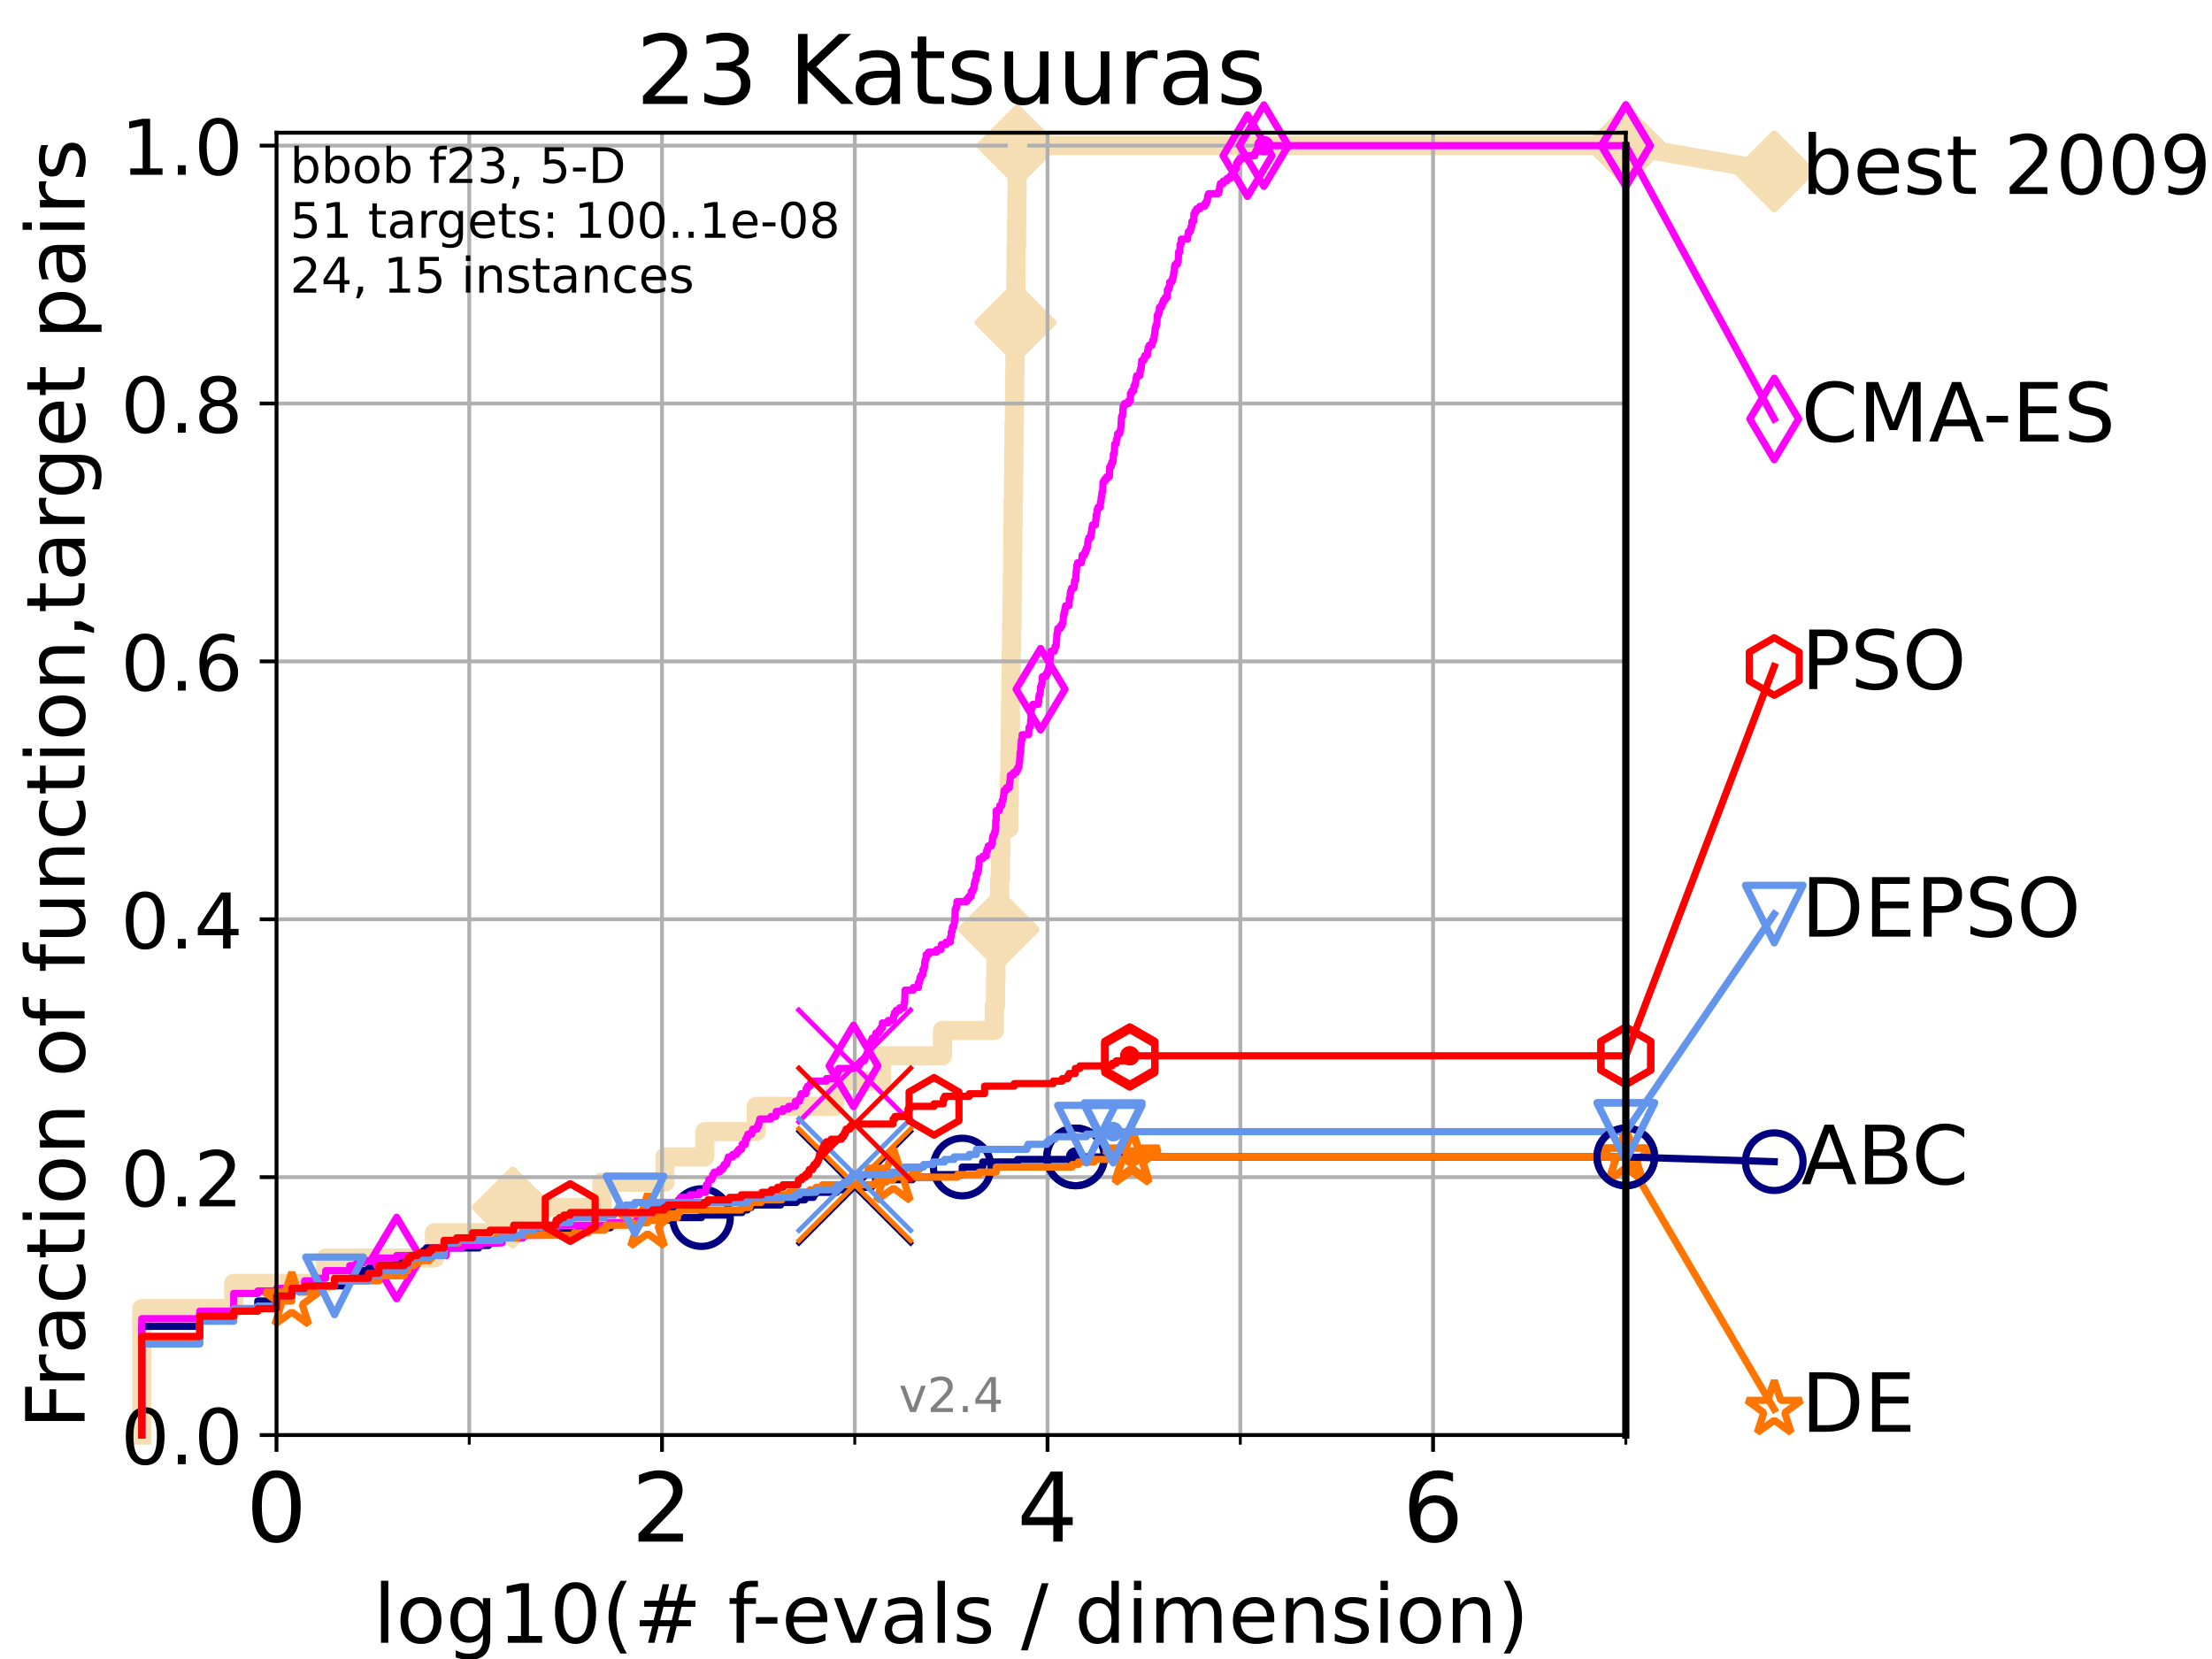 <?xml version="1.0" encoding="utf-8" standalone="no"?>
<!DOCTYPE svg PUBLIC "-//W3C//DTD SVG 1.1//EN"
  "http://www.w3.org/Graphics/SVG/1.1/DTD/svg11.dtd">
<!-- Created with matplotlib (https://matplotlib.org/) -->
<svg height="345.6pt" version="1.1" viewBox="0 0 460.8 345.6" width="460.8pt" xmlns="http://www.w3.org/2000/svg" xmlns:xlink="http://www.w3.org/1999/xlink">
 <defs>
  <style type="text/css">
*{stroke-linecap:butt;stroke-linejoin:round;}
  </style>
 </defs>
 <g id="figure_1">
  <g id="patch_1">
   <path d="M 0 345.6 
L 460.8 345.6 
L 460.8 0 
L 0 0 
z
" style="fill:#ffffff;"/>
  </g>
  <g id="axes_1">
   <g id="patch_2">
    <path d="M 57.6 298.944 
L 338.688 298.944 
L 338.688 27.648 
L 57.6 27.648 
z
" style="fill:#ffffff;"/>
   </g>
   <g id="line2d_1">
    <path d="M 29.533 298.944 
L 29.533 272.61 
L 48.692 272.61 
L 48.692 267.343 
L 67.851 267.343 
L 67.851 262.076 
L 90.509 262.076 
L 90.509 256.809 
L 106.803 256.809 
L 106.803 251.542 
L 125.399 251.542 
L 125.399 246.275 
L 138.528 246.275 
L 138.528 241.009 
L 146.833 241.009 
L 146.833 235.742 
L 157.529 235.742 
L 157.529 230.475 
L 173.827 230.475 
L 173.827 225.208 
L 183.645 225.208 
L 183.645 219.941 
L 196.33 219.941 
L 196.33 214.674 
L 207.131 214.674 
L 207.131 209.407 
L 207.385 209.407 
L 207.385 204.141 
L 207.475 204.141 
L 207.475 198.874 
L 207.867 198.874 
L 207.867 193.607 
L 208.041 193.607 
L 208.041 188.34 
L 208.245 188.34 
L 208.245 183.073 
L 208.421 183.073 
L 208.421 177.806 
L 208.508 177.806 
L 208.508 172.539 
L 210.154 172.539 
L 210.154 167.272 
L 210.249 167.272 
L 210.249 162.006 
L 210.372 162.006 
L 210.372 156.739 
L 210.441 156.739 
L 210.441 151.472 
L 210.505 151.472 
L 210.505 146.205 
L 210.576 146.205 
L 210.576 140.938 
L 210.652 140.938 
L 210.652 135.671 
L 210.728 135.671 
L 210.728 130.404 
L 210.815 130.404 
L 210.815 125.138 
L 210.873 125.138 
L 210.873 119.871 
L 210.942 119.871 
L 210.942 114.604 
L 210.991 114.604 
L 210.991 109.337 
L 211.06 109.337 
L 211.06 104.07 
L 211.145 104.07 
L 211.145 98.803 
L 211.18 98.803 
L 211.18 93.536 
L 211.237 93.536 
L 211.237 88.27 
L 211.319 88.27 
L 211.319 83.003 
L 211.375 83.003 
L 211.375 77.736 
L 211.444 77.736 
L 211.444 72.469 
L 211.494 72.469 
L 211.494 67.202 
L 211.563 67.202 
L 211.563 61.935 
L 211.627 61.935 
L 211.627 56.668 
L 211.678 56.668 
L 211.678 51.402 
L 211.766 51.402 
L 211.766 46.135 
L 211.828 46.135 
L 211.828 40.868 
L 211.881 40.868 
L 211.881 35.601 
L 211.945 35.601 
L 211.945 30.334 
L 338.688 30.334 
" style="fill:none;stroke:#f5deb3;stroke-linecap:square;stroke-width:4;"/>
   </g>
   <g id="line2d_2">
    <defs>
     <path d="M -0 7.778 
L 7.778 0 
L 0 -7.778 
L -7.778 -0 
z
" id="m66ef013548" style="stroke:#f5deb3;stroke-linejoin:miter;stroke-width:1.5;"/>
    </defs>
    <g>
     <use style="fill:#f5deb3;stroke:#f5deb3;stroke-linejoin:miter;stroke-width:1.5;" x="106.803" xlink:href="#m66ef013548" y="251.542"/>
     <use style="fill:#f5deb3;stroke:#f5deb3;stroke-linejoin:miter;stroke-width:1.5;" x="208.041" xlink:href="#m66ef013548" y="193.607"/>
     <use style="fill:#f5deb3;stroke:#f5deb3;stroke-linejoin:miter;stroke-width:1.5;" x="211.563" xlink:href="#m66ef013548" y="67.202"/>
     <use style="fill:#f5deb3;stroke:#f5deb3;stroke-linejoin:miter;stroke-width:1.5;" x="211.945" xlink:href="#m66ef013548" y="30.334"/>
     <use style="fill:#f5deb3;stroke:#f5deb3;stroke-linejoin:miter;stroke-width:1.5;" x="211.945" xlink:href="#m66ef013548" y="30.334"/>
     <use style="fill:#f5deb3;stroke:#f5deb3;stroke-linejoin:miter;stroke-width:1.5;" x="338.688" xlink:href="#m66ef013548" y="30.334"/>
    </g>
   </g>
   <g id="line2d_3">
    <path style="fill:none;stroke:#f5deb3;stroke-linecap:square;stroke-width:4;"/>
    <g/>
   </g>
   <g id="line2d_4">
    <path d="M 338.688 30.334 
L 369.608 35.706 
" style="fill:none;stroke:#f5deb3;stroke-linecap:square;stroke-width:4;"/>
    <g>
     <use style="fill:#f5deb3;stroke:#f5deb3;stroke-linejoin:miter;stroke-width:1.5;" x="338.688" xlink:href="#m66ef013548" y="30.334"/>
     <use style="fill:#f5deb3;stroke:#f5deb3;stroke-linejoin:miter;stroke-width:1.5;" x="369.608" xlink:href="#m66ef013548" y="35.706"/>
    </g>
   </g>
   <g id="matplotlib.axis_1">
    <g id="xtick_1">
     <g id="line2d_5">
      <path clip-path="url(#p7c6bc365a1)" d="M 57.6 298.944 
L 57.6 27.648 
" style="fill:none;stroke:#b0b0b0;stroke-linecap:square;stroke-width:0.8;"/>
     </g>
     <g id="line2d_6">
      <defs>
       <path d="M 0 0 
L 0 3.5 
" id="m9696d7579f" style="stroke:#000000;stroke-width:0.8;"/>
      </defs>
      <g>
       <use style="stroke:#000000;stroke-width:0.8;" x="57.6" xlink:href="#m9696d7579f" y="298.944"/>
      </g>
     </g>
     <g id="text_1">
      <!-- 0 -->
      <defs>
       <path d="M 31.781 66.406 
Q 24.172 66.406 20.328 58.906 
Q 16.5 51.422 16.5 36.375 
Q 16.5 21.391 20.328 13.891 
Q 24.172 6.391 31.781 6.391 
Q 39.453 6.391 43.281 13.891 
Q 47.125 21.391 47.125 36.375 
Q 47.125 51.422 43.281 58.906 
Q 39.453 66.406 31.781 66.406 
z
M 31.781 74.219 
Q 44.047 74.219 50.516 64.516 
Q 56.984 54.828 56.984 36.375 
Q 56.984 17.969 50.516 8.266 
Q 44.047 -1.422 31.781 -1.422 
Q 19.531 -1.422 13.062 8.266 
Q 6.594 17.969 6.594 36.375 
Q 6.594 54.828 13.062 64.516 
Q 19.531 74.219 31.781 74.219 
z
" id="DejaVuSans-48"/>
      </defs>
      <g transform="translate(51.237 321.141)scale(0.2 -0.2)">
       <use xlink:href="#DejaVuSans-48"/>
      </g>
     </g>
    </g>
    <g id="xtick_2">
     <g id="line2d_7">
      <path clip-path="url(#p7c6bc365a1)" d="M 137.911 298.944 
L 137.911 27.648 
" style="fill:none;stroke:#b0b0b0;stroke-linecap:square;stroke-width:0.8;"/>
     </g>
     <g id="line2d_8">
      <g>
       <use style="stroke:#000000;stroke-width:0.8;" x="137.911" xlink:href="#m9696d7579f" y="298.944"/>
      </g>
     </g>
     <g id="text_2">
      <!-- 2 -->
      <defs>
       <path d="M 19.188 8.297 
L 53.609 8.297 
L 53.609 0 
L 7.328 0 
L 7.328 8.297 
Q 12.938 14.109 22.625 23.891 
Q 32.328 33.688 34.812 36.531 
Q 39.547 41.844 41.422 45.531 
Q 43.312 49.219 43.312 52.781 
Q 43.312 58.594 39.234 62.25 
Q 35.156 65.922 28.609 65.922 
Q 23.969 65.922 18.812 64.312 
Q 13.672 62.703 7.812 59.422 
L 7.812 69.391 
Q 13.766 71.781 18.938 73 
Q 24.125 74.219 28.422 74.219 
Q 39.75 74.219 46.484 68.547 
Q 53.219 62.891 53.219 53.422 
Q 53.219 48.922 51.531 44.891 
Q 49.859 40.875 45.406 35.406 
Q 44.188 33.984 37.641 27.219 
Q 31.109 20.453 19.188 8.297 
z
" id="DejaVuSans-50"/>
      </defs>
      <g transform="translate(131.548 321.141)scale(0.2 -0.2)">
       <use xlink:href="#DejaVuSans-50"/>
      </g>
     </g>
    </g>
    <g id="xtick_3">
     <g id="line2d_9">
      <path clip-path="url(#p7c6bc365a1)" d="M 218.222 298.944 
L 218.222 27.648 
" style="fill:none;stroke:#b0b0b0;stroke-linecap:square;stroke-width:0.8;"/>
     </g>
     <g id="line2d_10">
      <g>
       <use style="stroke:#000000;stroke-width:0.8;" x="218.222" xlink:href="#m9696d7579f" y="298.944"/>
      </g>
     </g>
     <g id="text_3">
      <!-- 4 -->
      <defs>
       <path d="M 37.797 64.312 
L 12.891 25.391 
L 37.797 25.391 
z
M 35.203 72.906 
L 47.609 72.906 
L 47.609 25.391 
L 58.016 25.391 
L 58.016 17.188 
L 47.609 17.188 
L 47.609 0 
L 37.797 0 
L 37.797 17.188 
L 4.891 17.188 
L 4.891 26.703 
z
" id="DejaVuSans-52"/>
      </defs>
      <g transform="translate(211.859 321.141)scale(0.2 -0.2)">
       <use xlink:href="#DejaVuSans-52"/>
      </g>
     </g>
    </g>
    <g id="xtick_4">
     <g id="line2d_11">
      <path clip-path="url(#p7c6bc365a1)" d="M 298.533 298.944 
L 298.533 27.648 
" style="fill:none;stroke:#b0b0b0;stroke-linecap:square;stroke-width:0.8;"/>
     </g>
     <g id="line2d_12">
      <g>
       <use style="stroke:#000000;stroke-width:0.8;" x="298.533" xlink:href="#m9696d7579f" y="298.944"/>
      </g>
     </g>
     <g id="text_4">
      <!-- 6 -->
      <defs>
       <path d="M 33.016 40.375 
Q 26.375 40.375 22.484 35.828 
Q 18.609 31.297 18.609 23.391 
Q 18.609 15.531 22.484 10.953 
Q 26.375 6.391 33.016 6.391 
Q 39.656 6.391 43.531 10.953 
Q 47.406 15.531 47.406 23.391 
Q 47.406 31.297 43.531 35.828 
Q 39.656 40.375 33.016 40.375 
z
M 52.594 71.297 
L 52.594 62.312 
Q 48.875 64.062 45.094 64.984 
Q 41.312 65.922 37.594 65.922 
Q 27.828 65.922 22.672 59.328 
Q 17.531 52.734 16.797 39.406 
Q 19.672 43.656 24.016 45.922 
Q 28.375 48.188 33.594 48.188 
Q 44.578 48.188 50.953 41.516 
Q 57.328 34.859 57.328 23.391 
Q 57.328 12.156 50.688 5.359 
Q 44.047 -1.422 33.016 -1.422 
Q 20.359 -1.422 13.672 8.266 
Q 6.984 17.969 6.984 36.375 
Q 6.984 53.656 15.188 63.938 
Q 23.391 74.219 37.203 74.219 
Q 40.922 74.219 44.703 73.484 
Q 48.484 72.75 52.594 71.297 
z
" id="DejaVuSans-54"/>
      </defs>
      <g transform="translate(292.17 321.141)scale(0.2 -0.2)">
       <use xlink:href="#DejaVuSans-54"/>
      </g>
     </g>
    </g>
    <g id="xtick_5">
     <g id="line2d_13">
      <path clip-path="url(#p7c6bc365a1)" d="M 97.755 298.944 
L 97.755 27.648 
" style="fill:none;stroke:#b0b0b0;stroke-linecap:square;stroke-width:0.8;"/>
     </g>
     <g id="line2d_14">
      <defs>
       <path d="M 0 0 
L 0 2 
" id="m1d1622ce4a" style="stroke:#000000;stroke-width:0.6;"/>
      </defs>
      <g>
       <use style="stroke:#000000;stroke-width:0.6;" x="97.755" xlink:href="#m1d1622ce4a" y="298.944"/>
      </g>
     </g>
    </g>
    <g id="xtick_6">
     <g id="line2d_15">
      <path clip-path="url(#p7c6bc365a1)" d="M 178.066 298.944 
L 178.066 27.648 
" style="fill:none;stroke:#b0b0b0;stroke-linecap:square;stroke-width:0.8;"/>
     </g>
     <g id="line2d_16">
      <g>
       <use style="stroke:#000000;stroke-width:0.6;" x="178.066" xlink:href="#m1d1622ce4a" y="298.944"/>
      </g>
     </g>
    </g>
    <g id="xtick_7">
     <g id="line2d_17">
      <path clip-path="url(#p7c6bc365a1)" d="M 258.377 298.944 
L 258.377 27.648 
" style="fill:none;stroke:#b0b0b0;stroke-linecap:square;stroke-width:0.8;"/>
     </g>
     <g id="line2d_18">
      <g>
       <use style="stroke:#000000;stroke-width:0.6;" x="258.377" xlink:href="#m1d1622ce4a" y="298.944"/>
      </g>
     </g>
    </g>
    <g id="xtick_8">
     <g id="line2d_19">
      <path clip-path="url(#p7c6bc365a1)" d="M 338.688 298.944 
L 338.688 27.648 
" style="fill:none;stroke:#b0b0b0;stroke-linecap:square;stroke-width:0.8;"/>
     </g>
     <g id="line2d_20">
      <g>
       <use style="stroke:#000000;stroke-width:0.6;" x="338.688" xlink:href="#m1d1622ce4a" y="298.944"/>
      </g>
     </g>
    </g>
    <g id="text_5">
     <!-- log10(# f-evals / dimension) -->
     <defs>
      <path d="M 9.422 75.984 
L 18.406 75.984 
L 18.406 0 
L 9.422 0 
z
" id="DejaVuSans-108"/>
      <path d="M 30.609 48.391 
Q 23.391 48.391 19.188 42.75 
Q 14.984 37.109 14.984 27.297 
Q 14.984 17.484 19.156 11.844 
Q 23.344 6.203 30.609 6.203 
Q 37.797 6.203 41.984 11.859 
Q 46.188 17.531 46.188 27.297 
Q 46.188 37.016 41.984 42.703 
Q 37.797 48.391 30.609 48.391 
z
M 30.609 56 
Q 42.328 56 49.016 48.375 
Q 55.719 40.766 55.719 27.297 
Q 55.719 13.875 49.016 6.219 
Q 42.328 -1.422 30.609 -1.422 
Q 18.844 -1.422 12.172 6.219 
Q 5.516 13.875 5.516 27.297 
Q 5.516 40.766 12.172 48.375 
Q 18.844 56 30.609 56 
z
" id="DejaVuSans-111"/>
      <path d="M 45.406 27.984 
Q 45.406 37.75 41.375 43.109 
Q 37.359 48.484 30.078 48.484 
Q 22.859 48.484 18.828 43.109 
Q 14.797 37.75 14.797 27.984 
Q 14.797 18.266 18.828 12.891 
Q 22.859 7.516 30.078 7.516 
Q 37.359 7.516 41.375 12.891 
Q 45.406 18.266 45.406 27.984 
z
M 54.391 6.781 
Q 54.391 -7.172 48.188 -13.984 
Q 42 -20.797 29.203 -20.797 
Q 24.469 -20.797 20.266 -20.094 
Q 16.062 -19.391 12.109 -17.922 
L 12.109 -9.188 
Q 16.062 -11.328 19.922 -12.344 
Q 23.781 -13.375 27.781 -13.375 
Q 36.625 -13.375 41.016 -8.766 
Q 45.406 -4.156 45.406 5.172 
L 45.406 9.625 
Q 42.625 4.781 38.281 2.391 
Q 33.938 0 27.875 0 
Q 17.828 0 11.672 7.656 
Q 5.516 15.328 5.516 27.984 
Q 5.516 40.672 11.672 48.328 
Q 17.828 56 27.875 56 
Q 33.938 56 38.281 53.609 
Q 42.625 51.219 45.406 46.391 
L 45.406 54.688 
L 54.391 54.688 
z
" id="DejaVuSans-103"/>
      <path d="M 12.406 8.297 
L 28.516 8.297 
L 28.516 63.922 
L 10.984 60.406 
L 10.984 69.391 
L 28.422 72.906 
L 38.281 72.906 
L 38.281 8.297 
L 54.391 8.297 
L 54.391 0 
L 12.406 0 
z
" id="DejaVuSans-49"/>
      <path d="M 31 75.875 
Q 24.469 64.656 21.281 53.656 
Q 18.109 42.672 18.109 31.391 
Q 18.109 20.125 21.312 9.062 
Q 24.516 -2 31 -13.188 
L 23.188 -13.188 
Q 15.875 -1.703 12.234 9.375 
Q 8.594 20.453 8.594 31.391 
Q 8.594 42.281 12.203 53.312 
Q 15.828 64.359 23.188 75.875 
z
" id="DejaVuSans-40"/>
      <path d="M 51.125 44 
L 36.922 44 
L 32.812 27.688 
L 47.125 27.688 
z
M 43.797 71.781 
L 38.719 51.516 
L 52.984 51.516 
L 58.109 71.781 
L 65.922 71.781 
L 60.891 51.516 
L 76.125 51.516 
L 76.125 44 
L 58.984 44 
L 54.984 27.688 
L 70.516 27.688 
L 70.516 20.219 
L 53.078 20.219 
L 48 0 
L 40.188 0 
L 45.219 20.219 
L 30.906 20.219 
L 25.875 0 
L 18.016 0 
L 23.094 20.219 
L 7.719 20.219 
L 7.719 27.688 
L 24.906 27.688 
L 29 44 
L 13.281 44 
L 13.281 51.516 
L 30.906 51.516 
L 35.891 71.781 
z
" id="DejaVuSans-35"/>
      <path id="DejaVuSans-32"/>
      <path d="M 37.109 75.984 
L 37.109 68.5 
L 28.516 68.5 
Q 23.688 68.5 21.797 66.547 
Q 19.922 64.594 19.922 59.516 
L 19.922 54.688 
L 34.719 54.688 
L 34.719 47.703 
L 19.922 47.703 
L 19.922 0 
L 10.891 0 
L 10.891 47.703 
L 2.297 47.703 
L 2.297 54.688 
L 10.891 54.688 
L 10.891 58.5 
Q 10.891 67.625 15.141 71.797 
Q 19.391 75.984 28.609 75.984 
z
" id="DejaVuSans-102"/>
      <path d="M 4.891 31.391 
L 31.203 31.391 
L 31.203 23.391 
L 4.891 23.391 
z
" id="DejaVuSans-45"/>
      <path d="M 56.203 29.594 
L 56.203 25.203 
L 14.891 25.203 
Q 15.484 15.922 20.484 11.062 
Q 25.484 6.203 34.422 6.203 
Q 39.594 6.203 44.453 7.469 
Q 49.312 8.734 54.109 11.281 
L 54.109 2.781 
Q 49.266 0.734 44.188 -0.344 
Q 39.109 -1.422 33.891 -1.422 
Q 20.797 -1.422 13.156 6.188 
Q 5.516 13.812 5.516 26.812 
Q 5.516 40.234 12.766 48.109 
Q 20.016 56 32.328 56 
Q 43.359 56 49.781 48.891 
Q 56.203 41.797 56.203 29.594 
z
M 47.219 32.234 
Q 47.125 39.594 43.094 43.984 
Q 39.062 48.391 32.422 48.391 
Q 24.906 48.391 20.391 44.141 
Q 15.875 39.891 15.188 32.172 
z
" id="DejaVuSans-101"/>
      <path d="M 2.984 54.688 
L 12.5 54.688 
L 29.594 8.797 
L 46.688 54.688 
L 56.203 54.688 
L 35.688 0 
L 23.484 0 
z
" id="DejaVuSans-118"/>
      <path d="M 34.281 27.484 
Q 23.391 27.484 19.188 25 
Q 14.984 22.516 14.984 16.5 
Q 14.984 11.719 18.141 8.906 
Q 21.297 6.109 26.703 6.109 
Q 34.188 6.109 38.703 11.406 
Q 43.219 16.703 43.219 25.484 
L 43.219 27.484 
z
M 52.203 31.203 
L 52.203 0 
L 43.219 0 
L 43.219 8.297 
Q 40.141 3.328 35.547 0.953 
Q 30.953 -1.422 24.312 -1.422 
Q 15.922 -1.422 10.953 3.297 
Q 6 8.016 6 15.922 
Q 6 25.141 12.172 29.828 
Q 18.359 34.516 30.609 34.516 
L 43.219 34.516 
L 43.219 35.406 
Q 43.219 41.609 39.141 45 
Q 35.062 48.391 27.688 48.391 
Q 23 48.391 18.547 47.266 
Q 14.109 46.141 10.016 43.891 
L 10.016 52.203 
Q 14.938 54.109 19.578 55.047 
Q 24.219 56 28.609 56 
Q 40.484 56 46.344 49.844 
Q 52.203 43.703 52.203 31.203 
z
" id="DejaVuSans-97"/>
      <path d="M 44.281 53.078 
L 44.281 44.578 
Q 40.484 46.531 36.375 47.5 
Q 32.281 48.484 27.875 48.484 
Q 21.188 48.484 17.844 46.438 
Q 14.5 44.391 14.5 40.281 
Q 14.5 37.156 16.891 35.375 
Q 19.281 33.594 26.516 31.984 
L 29.594 31.297 
Q 39.156 29.25 43.188 25.516 
Q 47.219 21.781 47.219 15.094 
Q 47.219 7.469 41.188 3.016 
Q 35.156 -1.422 24.609 -1.422 
Q 20.219 -1.422 15.453 -0.562 
Q 10.688 0.297 5.422 2 
L 5.422 11.281 
Q 10.406 8.688 15.234 7.391 
Q 20.062 6.109 24.812 6.109 
Q 31.156 6.109 34.562 8.281 
Q 37.984 10.453 37.984 14.406 
Q 37.984 18.062 35.516 20.016 
Q 33.062 21.969 24.703 23.781 
L 21.578 24.516 
Q 13.234 26.266 9.516 29.906 
Q 5.812 33.547 5.812 39.891 
Q 5.812 47.609 11.281 51.797 
Q 16.75 56 26.812 56 
Q 31.781 56 36.172 55.266 
Q 40.578 54.547 44.281 53.078 
z
" id="DejaVuSans-115"/>
      <path d="M 25.391 72.906 
L 33.688 72.906 
L 8.297 -9.281 
L 0 -9.281 
z
" id="DejaVuSans-47"/>
      <path d="M 45.406 46.391 
L 45.406 75.984 
L 54.391 75.984 
L 54.391 0 
L 45.406 0 
L 45.406 8.203 
Q 42.578 3.328 38.25 0.953 
Q 33.938 -1.422 27.875 -1.422 
Q 17.969 -1.422 11.734 6.484 
Q 5.516 14.406 5.516 27.297 
Q 5.516 40.188 11.734 48.094 
Q 17.969 56 27.875 56 
Q 33.938 56 38.25 53.625 
Q 42.578 51.266 45.406 46.391 
z
M 14.797 27.297 
Q 14.797 17.391 18.875 11.75 
Q 22.953 6.109 30.078 6.109 
Q 37.203 6.109 41.297 11.75 
Q 45.406 17.391 45.406 27.297 
Q 45.406 37.203 41.297 42.844 
Q 37.203 48.484 30.078 48.484 
Q 22.953 48.484 18.875 42.844 
Q 14.797 37.203 14.797 27.297 
z
" id="DejaVuSans-100"/>
      <path d="M 9.422 54.688 
L 18.406 54.688 
L 18.406 0 
L 9.422 0 
z
M 9.422 75.984 
L 18.406 75.984 
L 18.406 64.594 
L 9.422 64.594 
z
" id="DejaVuSans-105"/>
      <path d="M 52 44.188 
Q 55.375 50.25 60.062 53.125 
Q 64.75 56 71.094 56 
Q 79.641 56 84.281 50.016 
Q 88.922 44.047 88.922 33.016 
L 88.922 0 
L 79.891 0 
L 79.891 32.719 
Q 79.891 40.578 77.094 44.375 
Q 74.312 48.188 68.609 48.188 
Q 61.625 48.188 57.562 43.547 
Q 53.516 38.922 53.516 30.906 
L 53.516 0 
L 44.484 0 
L 44.484 32.719 
Q 44.484 40.625 41.703 44.406 
Q 38.922 48.188 33.109 48.188 
Q 26.219 48.188 22.156 43.531 
Q 18.109 38.875 18.109 30.906 
L 18.109 0 
L 9.078 0 
L 9.078 54.688 
L 18.109 54.688 
L 18.109 46.188 
Q 21.188 51.219 25.484 53.609 
Q 29.781 56 35.688 56 
Q 41.656 56 45.828 52.969 
Q 50 49.953 52 44.188 
z
" id="DejaVuSans-109"/>
      <path d="M 54.891 33.016 
L 54.891 0 
L 45.906 0 
L 45.906 32.719 
Q 45.906 40.484 42.875 44.328 
Q 39.844 48.188 33.797 48.188 
Q 26.516 48.188 22.312 43.547 
Q 18.109 38.922 18.109 30.906 
L 18.109 0 
L 9.078 0 
L 9.078 54.688 
L 18.109 54.688 
L 18.109 46.188 
Q 21.344 51.125 25.703 53.562 
Q 30.078 56 35.797 56 
Q 45.219 56 50.047 50.172 
Q 54.891 44.344 54.891 33.016 
z
" id="DejaVuSans-110"/>
      <path d="M 8.016 75.875 
L 15.828 75.875 
Q 23.141 64.359 26.781 53.312 
Q 30.422 42.281 30.422 31.391 
Q 30.422 20.453 26.781 9.375 
Q 23.141 -1.703 15.828 -13.188 
L 8.016 -13.188 
Q 14.5 -2 17.703 9.062 
Q 20.906 20.125 20.906 31.391 
Q 20.906 42.672 17.703 53.656 
Q 14.5 64.656 8.016 75.875 
z
" id="DejaVuSans-41"/>
     </defs>
     <g transform="translate(77.764 342.218)scale(0.17 -0.17)">
      <use xlink:href="#DejaVuSans-108"/>
      <use x="27.783" xlink:href="#DejaVuSans-111"/>
      <use x="88.965" xlink:href="#DejaVuSans-103"/>
      <use x="152.441" xlink:href="#DejaVuSans-49"/>
      <use x="216.064" xlink:href="#DejaVuSans-48"/>
      <use x="279.688" xlink:href="#DejaVuSans-40"/>
      <use x="318.701" xlink:href="#DejaVuSans-35"/>
      <use x="402.49" xlink:href="#DejaVuSans-32"/>
      <use x="434.277" xlink:href="#DejaVuSans-102"/>
      <use x="463.982" xlink:href="#DejaVuSans-45"/>
      <use x="500.066" xlink:href="#DejaVuSans-101"/>
      <use x="561.59" xlink:href="#DejaVuSans-118"/>
      <use x="620.77" xlink:href="#DejaVuSans-97"/>
      <use x="682.049" xlink:href="#DejaVuSans-108"/>
      <use x="709.832" xlink:href="#DejaVuSans-115"/>
      <use x="761.932" xlink:href="#DejaVuSans-32"/>
      <use x="793.719" xlink:href="#DejaVuSans-47"/>
      <use x="827.41" xlink:href="#DejaVuSans-32"/>
      <use x="859.197" xlink:href="#DejaVuSans-100"/>
      <use x="922.674" xlink:href="#DejaVuSans-105"/>
      <use x="950.457" xlink:href="#DejaVuSans-109"/>
      <use x="1047.869" xlink:href="#DejaVuSans-101"/>
      <use x="1109.393" xlink:href="#DejaVuSans-110"/>
      <use x="1172.771" xlink:href="#DejaVuSans-115"/>
      <use x="1224.871" xlink:href="#DejaVuSans-105"/>
      <use x="1252.654" xlink:href="#DejaVuSans-111"/>
      <use x="1313.836" xlink:href="#DejaVuSans-110"/>
      <use x="1377.215" xlink:href="#DejaVuSans-41"/>
     </g>
    </g>
   </g>
   <g id="matplotlib.axis_2">
    <g id="ytick_1">
     <g id="line2d_21">
      <path clip-path="url(#p7c6bc365a1)" d="M 57.6 298.944 
L 338.688 298.944 
" style="fill:none;stroke:#b0b0b0;stroke-linecap:square;stroke-width:0.8;"/>
     </g>
     <g id="line2d_22">
      <defs>
       <path d="M 0 0 
L -3.5 0 
" id="me94e34c8c6" style="stroke:#000000;stroke-width:0.8;"/>
      </defs>
      <g>
       <use style="stroke:#000000;stroke-width:0.8;" x="57.6" xlink:href="#me94e34c8c6" y="298.944"/>
      </g>
     </g>
     <g id="text_6">
      <!-- 0.0 -->
      <defs>
       <path d="M 10.688 12.406 
L 21 12.406 
L 21 0 
L 10.688 0 
z
" id="DejaVuSans-46"/>
      </defs>
      <g transform="translate(25.155 305.023)scale(0.16 -0.16)">
       <use xlink:href="#DejaVuSans-48"/>
       <use x="63.623" xlink:href="#DejaVuSans-46"/>
       <use x="95.41" xlink:href="#DejaVuSans-48"/>
      </g>
     </g>
    </g>
    <g id="ytick_2">
     <g id="line2d_23">
      <path clip-path="url(#p7c6bc365a1)" d="M 57.6 245.222 
L 338.688 245.222 
" style="fill:none;stroke:#b0b0b0;stroke-linecap:square;stroke-width:0.8;"/>
     </g>
     <g id="line2d_24">
      <g>
       <use style="stroke:#000000;stroke-width:0.8;" x="57.6" xlink:href="#me94e34c8c6" y="245.222"/>
      </g>
     </g>
     <g id="text_7">
      <!-- 0.2 -->
      <g transform="translate(25.155 251.301)scale(0.16 -0.16)">
       <use xlink:href="#DejaVuSans-48"/>
       <use x="63.623" xlink:href="#DejaVuSans-46"/>
       <use x="95.41" xlink:href="#DejaVuSans-50"/>
      </g>
     </g>
    </g>
    <g id="ytick_3">
     <g id="line2d_25">
      <path clip-path="url(#p7c6bc365a1)" d="M 57.6 191.5 
L 338.688 191.5 
" style="fill:none;stroke:#b0b0b0;stroke-linecap:square;stroke-width:0.8;"/>
     </g>
     <g id="line2d_26">
      <g>
       <use style="stroke:#000000;stroke-width:0.8;" x="57.6" xlink:href="#me94e34c8c6" y="191.5"/>
      </g>
     </g>
     <g id="text_8">
      <!-- 0.4 -->
      <g transform="translate(25.155 197.579)scale(0.16 -0.16)">
       <use xlink:href="#DejaVuSans-48"/>
       <use x="63.623" xlink:href="#DejaVuSans-46"/>
       <use x="95.41" xlink:href="#DejaVuSans-52"/>
      </g>
     </g>
    </g>
    <g id="ytick_4">
     <g id="line2d_27">
      <path clip-path="url(#p7c6bc365a1)" d="M 57.6 137.778 
L 338.688 137.778 
" style="fill:none;stroke:#b0b0b0;stroke-linecap:square;stroke-width:0.8;"/>
     </g>
     <g id="line2d_28">
      <g>
       <use style="stroke:#000000;stroke-width:0.8;" x="57.6" xlink:href="#me94e34c8c6" y="137.778"/>
      </g>
     </g>
     <g id="text_9">
      <!-- 0.6 -->
      <g transform="translate(25.155 143.857)scale(0.16 -0.16)">
       <use xlink:href="#DejaVuSans-48"/>
       <use x="63.623" xlink:href="#DejaVuSans-46"/>
       <use x="95.41" xlink:href="#DejaVuSans-54"/>
      </g>
     </g>
    </g>
    <g id="ytick_5">
     <g id="line2d_29">
      <path clip-path="url(#p7c6bc365a1)" d="M 57.6 84.056 
L 338.688 84.056 
" style="fill:none;stroke:#b0b0b0;stroke-linecap:square;stroke-width:0.8;"/>
     </g>
     <g id="line2d_30">
      <g>
       <use style="stroke:#000000;stroke-width:0.8;" x="57.6" xlink:href="#me94e34c8c6" y="84.056"/>
      </g>
     </g>
     <g id="text_10">
      <!-- 0.8 -->
      <defs>
       <path d="M 31.781 34.625 
Q 24.75 34.625 20.719 30.859 
Q 16.703 27.094 16.703 20.516 
Q 16.703 13.922 20.719 10.156 
Q 24.75 6.391 31.781 6.391 
Q 38.812 6.391 42.859 10.172 
Q 46.922 13.969 46.922 20.516 
Q 46.922 27.094 42.891 30.859 
Q 38.875 34.625 31.781 34.625 
z
M 21.922 38.812 
Q 15.578 40.375 12.031 44.719 
Q 8.5 49.078 8.5 55.328 
Q 8.5 64.062 14.719 69.141 
Q 20.953 74.219 31.781 74.219 
Q 42.672 74.219 48.875 69.141 
Q 55.078 64.062 55.078 55.328 
Q 55.078 49.078 51.531 44.719 
Q 48 40.375 41.703 38.812 
Q 48.828 37.156 52.797 32.312 
Q 56.781 27.484 56.781 20.516 
Q 56.781 9.906 50.312 4.234 
Q 43.844 -1.422 31.781 -1.422 
Q 19.734 -1.422 13.25 4.234 
Q 6.781 9.906 6.781 20.516 
Q 6.781 27.484 10.781 32.312 
Q 14.797 37.156 21.922 38.812 
z
M 18.312 54.391 
Q 18.312 48.734 21.844 45.562 
Q 25.391 42.391 31.781 42.391 
Q 38.141 42.391 41.719 45.562 
Q 45.312 48.734 45.312 54.391 
Q 45.312 60.062 41.719 63.234 
Q 38.141 66.406 31.781 66.406 
Q 25.391 66.406 21.844 63.234 
Q 18.312 60.062 18.312 54.391 
z
" id="DejaVuSans-56"/>
      </defs>
      <g transform="translate(25.155 90.135)scale(0.16 -0.16)">
       <use xlink:href="#DejaVuSans-48"/>
       <use x="63.623" xlink:href="#DejaVuSans-46"/>
       <use x="95.41" xlink:href="#DejaVuSans-56"/>
      </g>
     </g>
    </g>
    <g id="ytick_6">
     <g id="line2d_31">
      <path clip-path="url(#p7c6bc365a1)" d="M 57.6 30.334 
L 338.688 30.334 
" style="fill:none;stroke:#b0b0b0;stroke-linecap:square;stroke-width:0.8;"/>
     </g>
     <g id="line2d_32">
      <g>
       <use style="stroke:#000000;stroke-width:0.8;" x="57.6" xlink:href="#me94e34c8c6" y="30.334"/>
      </g>
     </g>
     <g id="text_11">
      <!-- 1.0 -->
      <g transform="translate(25.155 36.413)scale(0.16 -0.16)">
       <use xlink:href="#DejaVuSans-49"/>
       <use x="63.623" xlink:href="#DejaVuSans-46"/>
       <use x="95.41" xlink:href="#DejaVuSans-48"/>
      </g>
     </g>
    </g>
    <g id="text_12">
     <!-- Fraction of function,target pairs -->
     <defs>
      <path d="M 9.812 72.906 
L 51.703 72.906 
L 51.703 64.594 
L 19.672 64.594 
L 19.672 43.109 
L 48.578 43.109 
L 48.578 34.812 
L 19.672 34.812 
L 19.672 0 
L 9.812 0 
z
" id="DejaVuSans-70"/>
      <path d="M 41.109 46.297 
Q 39.594 47.172 37.812 47.578 
Q 36.031 48 33.891 48 
Q 26.266 48 22.188 43.047 
Q 18.109 38.094 18.109 28.812 
L 18.109 0 
L 9.078 0 
L 9.078 54.688 
L 18.109 54.688 
L 18.109 46.188 
Q 20.953 51.172 25.484 53.578 
Q 30.031 56 36.531 56 
Q 37.453 56 38.578 55.875 
Q 39.703 55.766 41.062 55.516 
z
" id="DejaVuSans-114"/>
      <path d="M 48.781 52.594 
L 48.781 44.188 
Q 44.969 46.297 41.141 47.344 
Q 37.312 48.391 33.406 48.391 
Q 24.656 48.391 19.812 42.844 
Q 14.984 37.312 14.984 27.297 
Q 14.984 17.281 19.812 11.734 
Q 24.656 6.203 33.406 6.203 
Q 37.312 6.203 41.141 7.25 
Q 44.969 8.297 48.781 10.406 
L 48.781 2.094 
Q 45.016 0.344 40.984 -0.531 
Q 36.969 -1.422 32.422 -1.422 
Q 20.062 -1.422 12.781 6.344 
Q 5.516 14.109 5.516 27.297 
Q 5.516 40.672 12.859 48.328 
Q 20.219 56 33.016 56 
Q 37.156 56 41.109 55.141 
Q 45.062 54.297 48.781 52.594 
z
" id="DejaVuSans-99"/>
      <path d="M 18.312 70.219 
L 18.312 54.688 
L 36.812 54.688 
L 36.812 47.703 
L 18.312 47.703 
L 18.312 18.016 
Q 18.312 11.328 20.141 9.422 
Q 21.969 7.516 27.594 7.516 
L 36.812 7.516 
L 36.812 0 
L 27.594 0 
Q 17.188 0 13.234 3.875 
Q 9.281 7.766 9.281 18.016 
L 9.281 47.703 
L 2.688 47.703 
L 2.688 54.688 
L 9.281 54.688 
L 9.281 70.219 
z
" id="DejaVuSans-116"/>
      <path d="M 8.5 21.578 
L 8.5 54.688 
L 17.484 54.688 
L 17.484 21.922 
Q 17.484 14.156 20.5 10.266 
Q 23.531 6.391 29.594 6.391 
Q 36.859 6.391 41.078 11.031 
Q 45.312 15.672 45.312 23.688 
L 45.312 54.688 
L 54.297 54.688 
L 54.297 0 
L 45.312 0 
L 45.312 8.406 
Q 42.047 3.422 37.719 1 
Q 33.406 -1.422 27.688 -1.422 
Q 18.266 -1.422 13.375 4.438 
Q 8.5 10.297 8.5 21.578 
z
M 31.109 56 
z
" id="DejaVuSans-117"/>
      <path d="M 11.719 12.406 
L 22.016 12.406 
L 22.016 4 
L 14.016 -11.625 
L 7.719 -11.625 
L 11.719 4 
z
" id="DejaVuSans-44"/>
      <path d="M 18.109 8.203 
L 18.109 -20.797 
L 9.078 -20.797 
L 9.078 54.688 
L 18.109 54.688 
L 18.109 46.391 
Q 20.953 51.266 25.266 53.625 
Q 29.594 56 35.594 56 
Q 45.562 56 51.781 48.094 
Q 58.016 40.188 58.016 27.297 
Q 58.016 14.406 51.781 6.484 
Q 45.562 -1.422 35.594 -1.422 
Q 29.594 -1.422 25.266 0.953 
Q 20.953 3.328 18.109 8.203 
z
M 48.688 27.297 
Q 48.688 37.203 44.609 42.844 
Q 40.531 48.484 33.406 48.484 
Q 26.266 48.484 22.188 42.844 
Q 18.109 37.203 18.109 27.297 
Q 18.109 17.391 22.188 11.75 
Q 26.266 6.109 33.406 6.109 
Q 40.531 6.109 44.609 11.75 
Q 48.688 17.391 48.688 27.297 
z
" id="DejaVuSans-112"/>
     </defs>
     <g transform="translate(17.62 297.681)rotate(-90)scale(0.17 -0.17)">
      <use xlink:href="#DejaVuSans-70"/>
      <use x="50.27" xlink:href="#DejaVuSans-114"/>
      <use x="91.383" xlink:href="#DejaVuSans-97"/>
      <use x="152.662" xlink:href="#DejaVuSans-99"/>
      <use x="207.643" xlink:href="#DejaVuSans-116"/>
      <use x="246.852" xlink:href="#DejaVuSans-105"/>
      <use x="274.635" xlink:href="#DejaVuSans-111"/>
      <use x="335.816" xlink:href="#DejaVuSans-110"/>
      <use x="399.195" xlink:href="#DejaVuSans-32"/>
      <use x="430.982" xlink:href="#DejaVuSans-111"/>
      <use x="492.164" xlink:href="#DejaVuSans-102"/>
      <use x="527.369" xlink:href="#DejaVuSans-32"/>
      <use x="559.156" xlink:href="#DejaVuSans-102"/>
      <use x="594.361" xlink:href="#DejaVuSans-117"/>
      <use x="657.74" xlink:href="#DejaVuSans-110"/>
      <use x="721.119" xlink:href="#DejaVuSans-99"/>
      <use x="776.1" xlink:href="#DejaVuSans-116"/>
      <use x="815.309" xlink:href="#DejaVuSans-105"/>
      <use x="843.092" xlink:href="#DejaVuSans-111"/>
      <use x="904.273" xlink:href="#DejaVuSans-110"/>
      <use x="967.652" xlink:href="#DejaVuSans-44"/>
      <use x="999.439" xlink:href="#DejaVuSans-116"/>
      <use x="1038.648" xlink:href="#DejaVuSans-97"/>
      <use x="1099.928" xlink:href="#DejaVuSans-114"/>
      <use x="1139.291" xlink:href="#DejaVuSans-103"/>
      <use x="1202.768" xlink:href="#DejaVuSans-101"/>
      <use x="1264.291" xlink:href="#DejaVuSans-116"/>
      <use x="1303.5" xlink:href="#DejaVuSans-32"/>
      <use x="1335.287" xlink:href="#DejaVuSans-112"/>
      <use x="1398.764" xlink:href="#DejaVuSans-97"/>
      <use x="1460.043" xlink:href="#DejaVuSans-105"/>
      <use x="1487.826" xlink:href="#DejaVuSans-114"/>
      <use x="1528.939" xlink:href="#DejaVuSans-115"/>
     </g>
    </g>
   </g>
   <g id="line2d_33">
    <defs>
     <path d="M 0 1.5 
C 0.398 1.5 0.779 1.342 1.061 1.061 
C 1.342 0.779 1.5 0.398 1.5 0 
C 1.5 -0.398 1.342 -0.779 1.061 -1.061 
C 0.779 -1.342 0.398 -1.5 0 -1.5 
C -0.398 -1.5 -0.779 -1.342 -1.061 -1.061 
C -1.342 -0.779 -1.5 -0.398 -1.5 0 
C -1.5 0.398 -1.342 0.779 -1.061 1.061 
C -0.779 1.342 -0.398 1.5 0 1.5 
z
" id="me6c4cf33e7" style="stroke:#f5deb3;"/>
    </defs>
    <g>
     <use style="fill:#f5deb3;stroke:#f5deb3;" x="211.945" xlink:href="#me6c4cf33e7" y="30.334"/>
     <use style="fill:#f5deb3;stroke:#f5deb3;" x="211.945" xlink:href="#me6c4cf33e7" y="30.334"/>
    </g>
   </g>
   <g id="line2d_34">
    <defs>
     <path d="M 0 1.5 
C 0.398 1.5 0.779 1.342 1.061 1.061 
C 1.342 0.779 1.5 0.398 1.5 0 
C 1.5 -0.398 1.342 -0.779 1.061 -1.061 
C 0.779 -1.342 0.398 -1.5 0 -1.5 
C -0.398 -1.5 -0.779 -1.342 -1.061 -1.061 
C -1.342 -0.779 -1.5 -0.398 -1.5 0 
C -1.5 0.398 -1.342 0.779 -1.061 1.061 
C -0.779 1.342 -0.398 1.5 0 1.5 
z
" id="m662fb5d1b2" style="stroke:#000080;"/>
    </defs>
    <g>
     <use style="fill:#000080;stroke:#000080;" x="224.077" xlink:href="#m662fb5d1b2" y="241.009"/>
     <use style="fill:#000080;stroke:#000080;" x="224.077" xlink:href="#m662fb5d1b2" y="241.009"/>
    </g>
   </g>
   <g id="line2d_35">
    <path d="M 29.533 298.944 
L 29.533 276.296 
L 41.621 276.296 
L 41.621 273.663 
L 48.692 273.663 
L 48.692 272.61 
L 53.709 272.61 
L 53.709 271.03 
L 57.6 271.03 
L 57.6 269.976 
L 60.78 269.976 
L 60.78 268.396 
L 65.797 268.396 
L 65.797 267.87 
L 71.35 267.87 
L 71.35 266.816 
L 72.868 266.816 
L 72.868 266.289 
L 74.263 266.289 
L 74.263 265.763 
L 75.556 265.763 
L 75.556 264.709 
L 76.759 264.709 
L 76.759 264.183 
L 78.942 264.183 
L 78.942 263.656 
L 82.627 263.656 
L 82.627 263.129 
L 83.438 263.129 
L 83.438 262.603 
L 84.213 262.603 
L 84.213 262.076 
L 84.956 262.076 
L 84.956 261.549 
L 87.644 261.549 
L 87.644 261.023 
L 88.256 261.023 
L 88.256 260.496 
L 88.847 260.496 
L 88.847 259.969 
L 99.732 259.969 
L 99.732 259.443 
L 101.786 259.443 
L 101.786 258.916 
L 103.623 258.916 
L 103.623 258.389 
L 104.355 258.389 
L 104.355 257.862 
L 108.764 257.862 
L 108.764 257.336 
L 109.843 257.336 
L 109.843 256.809 
L 120.477 256.809 
L 120.477 256.282 
L 122.865 256.282 
L 122.865 255.756 
L 127.165 255.756 
L 127.165 255.229 
L 127.985 255.229 
L 127.985 254.702 
L 134.236 254.702 
L 134.236 254.176 
L 139.762 254.176 
L 139.762 253.649 
L 146.129 253.649 
L 146.129 253.122 
L 151.74 253.122 
L 151.74 252.596 
L 154.588 252.596 
L 154.588 252.069 
L 155.666 252.069 
L 155.666 251.542 
L 156.467 251.542 
L 156.467 251.016 
L 162.628 251.016 
L 162.628 250.489 
L 165.922 250.489 
L 165.922 249.962 
L 167.634 249.962 
L 167.634 249.436 
L 169.429 249.436 
L 169.429 248.909 
L 169.775 248.909 
L 169.775 248.382 
L 174.288 248.382 
L 174.288 247.855 
L 176.12 247.855 
L 176.12 247.329 
L 181.548 247.329 
L 181.548 246.802 
L 182.328 246.802 
L 182.328 246.275 
L 182.404 246.275 
L 182.404 245.749 
L 190.065 245.749 
L 190.065 245.222 
L 194.793 245.222 
L 194.793 244.695 
L 200.45 244.695 
L 200.45 243.115 
L 204.715 243.115 
L 204.715 242.062 
L 211.976 242.062 
L 211.976 241.535 
L 224.077 241.535 
L 224.077 241.009 
L 338.688 241.009 
" style="fill:none;stroke:#000080;stroke-linecap:square;stroke-width:1.5;"/>
   </g>
   <g id="line2d_36">
    <defs>
     <path d="M 0 6 
C 1.591 6 3.117 5.368 4.243 4.243 
C 5.368 3.117 6 1.591 6 0 
C 6 -1.591 5.368 -3.117 4.243 -4.243 
C 3.117 -5.368 1.591 -6 0 -6 
C -1.591 -6 -3.117 -5.368 -4.243 -4.243 
C -5.368 -3.117 -6 -1.591 -6 0 
C -6 1.591 -5.368 3.117 -4.243 4.243 
C -3.117 5.368 -1.591 6 0 6 
z
" id="m5e0f33708c" style="stroke:#000080;stroke-width:1.5;"/>
    </defs>
    <g>
     <use style="fill-opacity:0;stroke:#000080;stroke-width:1.5;" x="146.129" xlink:href="#m5e0f33708c" y="253.649"/>
     <use style="fill-opacity:0;stroke:#000080;stroke-width:1.5;" x="200.45" xlink:href="#m5e0f33708c" y="243.115"/>
     <use style="fill-opacity:0;stroke:#000080;stroke-width:1.5;" x="224.077" xlink:href="#m5e0f33708c" y="241.009"/>
     <use style="fill-opacity:0;stroke:#000080;stroke-width:1.5;" x="224.077" xlink:href="#m5e0f33708c" y="241.009"/>
     <use style="fill-opacity:0;stroke:#000080;stroke-width:1.5;" x="338.688" xlink:href="#m5e0f33708c" y="241.009"/>
    </g>
   </g>
   <g id="line2d_37">
    <path style="fill:none;stroke:#000080;stroke-linecap:square;stroke-width:1.5;"/>
    <g/>
   </g>
   <g id="line2d_38">
    <path clip-path="url(#p7c6bc365a1)" d="M 178.066 247.329 
" style="fill:none;stroke:#000080;stroke-linecap:square;stroke-width:1.5;"/>
    <defs>
     <path d="M -12 12 
L 12 -12 
M -12 -12 
L 12 12 
" id="m436913f85a" style="stroke:#000080;"/>
    </defs>
    <g clip-path="url(#p7c6bc365a1)">
     <use style="fill:#000080;stroke:#000080;" x="178.066" xlink:href="#m436913f85a" y="247.329"/>
    </g>
   </g>
   <g id="line2d_39">
    <defs>
     <path d="M 0 1.5 
C 0.398 1.5 0.779 1.342 1.061 1.061 
C 1.342 0.779 1.5 0.398 1.5 0 
C 1.5 -0.398 1.342 -0.779 1.061 -1.061 
C 0.779 -1.342 0.398 -1.5 0 -1.5 
C -0.398 -1.5 -0.779 -1.342 -1.061 -1.061 
C -1.342 -0.779 -1.5 -0.398 -1.5 0 
C -1.5 0.398 -1.342 0.779 -1.061 1.061 
C -0.779 1.342 -0.398 1.5 0 1.5 
z
" id="m67651c211a" style="stroke:#ff00ff;"/>
    </defs>
    <g>
     <use style="fill:#ff00ff;stroke:#ff00ff;" x="263.294" xlink:href="#m67651c211a" y="30.334"/>
     <use style="fill:#ff00ff;stroke:#ff00ff;" x="263.294" xlink:href="#m67651c211a" y="30.334"/>
    </g>
   </g>
   <g id="line2d_40">
    <path d="M 29.533 298.944 
L 29.533 274.716 
L 41.621 274.716 
L 41.621 273.136 
L 48.692 273.136 
L 48.692 269.45 
L 53.709 269.45 
L 53.709 268.923 
L 57.6 268.923 
L 57.6 268.396 
L 63.468 268.396 
L 63.468 266.816 
L 65.797 266.816 
L 65.797 266.289 
L 67.851 266.289 
L 67.851 264.709 
L 72.868 264.709 
L 72.868 263.656 
L 74.263 263.656 
L 74.263 263.129 
L 75.556 263.129 
L 75.556 262.603 
L 77.885 262.603 
L 77.885 262.076 
L 82.627 262.076 
L 82.627 261.549 
L 92.969 261.549 
L 92.969 259.969 
L 96.301 259.969 
L 96.301 259.443 
L 100.04 259.443 
L 100.04 258.916 
L 104.592 258.916 
L 104.592 257.862 
L 108.949 257.862 
L 108.949 257.336 
L 113.023 257.336 
L 113.023 256.809 
L 114.148 256.809 
L 114.148 255.756 
L 116.081 255.756 
L 116.081 255.229 
L 126.905 255.229 
L 126.905 254.702 
L 132.565 254.702 
L 132.565 254.176 
L 132.847 254.176 
L 132.847 253.649 
L 134.407 253.649 
L 134.407 252.596 
L 136.304 252.596 
L 136.304 252.069 
L 137.163 252.069 
L 137.163 251.016 
L 137.308 251.016 
L 137.308 250.489 
L 141.521 250.489 
L 141.521 249.962 
L 141.746 249.962 
L 141.746 249.436 
L 143.729 249.436 
L 143.729 248.909 
L 145.666 248.909 
L 145.666 248.382 
L 147.02 248.382 
L 147.103 247.329 
L 147.165 247.329 
L 147.165 246.802 
L 147.53 246.802 
L 147.53 246.275 
L 147.65 246.275 
L 147.65 245.749 
L 148.297 245.749 
L 148.297 245.222 
L 148.469 245.222 
L 148.469 244.695 
L 148.789 244.695 
L 148.789 244.169 
L 149.894 244.169 
L 149.894 243.642 
L 150.531 243.642 
L 150.531 243.115 
L 150.866 243.115 
L 150.866 242.589 
L 151.357 242.589 
L 151.357 242.062 
L 151.566 242.062 
L 151.566 241.535 
L 151.724 241.535 
L 151.724 241.009 
L 152.632 241.009 
L 152.632 240.482 
L 153.452 240.482 
L 153.452 239.955 
L 153.876 239.955 
L 153.876 239.428 
L 154.494 239.428 
L 154.588 238.375 
L 155.297 238.375 
L 155.297 237.322 
L 155.578 237.322 
L 155.578 236.795 
L 155.792 236.795 
L 155.792 236.268 
L 156.61 236.268 
L 156.61 235.742 
L 156.8 235.742 
L 156.8 235.215 
L 157.687 235.215 
L 157.687 234.688 
L 157.965 234.688 
L 157.965 234.162 
L 158.141 234.162 
L 158.141 233.635 
L 158.282 233.635 
L 158.282 233.108 
L 160.604 233.108 
L 160.604 232.582 
L 161.618 232.582 
L 161.717 231.528 
L 163.103 231.528 
L 163.103 231.001 
L 164.288 231.001 
L 164.288 230.475 
L 165.69 230.475 
L 165.69 229.421 
L 166.521 229.421 
L 166.521 228.895 
L 166.743 228.895 
L 166.743 228.368 
L 166.889 228.368 
L 166.889 227.841 
L 167.886 227.841 
L 167.93 226.788 
L 168.22 226.788 
L 168.22 226.261 
L 168.788 226.261 
L 168.788 225.735 
L 168.977 225.735 
L 168.977 225.208 
L 172.152 225.208 
L 172.152 224.681 
L 174.092 224.681 
L 174.131 223.628 
L 174.516 223.628 
L 174.516 223.101 
L 174.69 223.101 
L 174.69 222.575 
L 177.803 222.575 
L 177.803 222.048 
L 178.967 222.048 
L 178.967 221.521 
L 179.344 221.521 
L 179.344 220.994 
L 180.064 220.994 
L 180.064 220.468 
L 180.321 220.468 
L 180.321 219.941 
L 180.591 219.941 
L 180.591 219.414 
L 180.771 219.414 
L 180.771 218.888 
L 180.968 218.888 
L 180.968 217.834 
L 181.205 217.834 
L 181.205 217.308 
L 181.445 217.308 
L 181.445 216.781 
L 181.691 216.781 
L 181.691 216.254 
L 182.311 216.254 
L 182.311 215.728 
L 182.472 215.728 
L 182.472 215.201 
L 183.1 215.201 
L 183.1 214.674 
L 183.439 214.674 
L 183.439 214.148 
L 183.809 214.148 
L 183.809 213.094 
L 185.023 213.094 
L 185.023 212.567 
L 186.107 212.567 
L 186.186 211.514 
L 186.319 211.514 
L 186.319 210.987 
L 186.7 210.987 
L 186.7 210.461 
L 187.431 210.461 
L 187.431 209.934 
L 188.282 209.934 
L 188.367 208.881 
L 188.46 208.881 
L 188.533 206.247 
L 190.267 206.247 
L 190.267 205.721 
L 191.315 205.721 
L 191.333 204.667 
L 191.58 204.667 
L 191.652 203.614 
L 191.902 203.614 
L 191.902 203.087 
L 192.252 203.087 
L 192.252 202.034 
L 192.484 202.034 
L 192.484 201.507 
L 192.61 201.507 
L 192.637 200.454 
L 192.731 200.454 
L 192.731 199.927 
L 192.927 199.927 
L 192.927 198.874 
L 193.419 198.874 
L 193.419 198.347 
L 195.125 198.347 
L 195.125 197.82 
L 196.045 197.82 
L 196.117 196.767 
L 197.089 196.767 
L 197.089 196.24 
L 197.982 196.24 
L 197.998 195.187 
L 198.152 195.187 
L 198.17 194.133 
L 198.336 194.133 
L 198.408 193.08 
L 198.708 193.08 
L 198.804 192.027 
L 198.892 192.027 
L 198.982 189.393 
L 199.189 189.393 
L 199.189 188.867 
L 199.329 188.867 
L 199.34 187.813 
L 201.401 187.813 
L 201.401 187.287 
L 201.82 187.287 
L 201.82 186.76 
L 202.307 186.76 
L 202.325 185.706 
L 202.699 185.706 
L 202.699 185.18 
L 202.899 185.18 
L 202.948 184.126 
L 203.062 184.126 
L 203.062 183.6 
L 203.246 183.6 
L 203.246 183.073 
L 203.359 183.073 
L 203.377 182.02 
L 203.663 182.02 
L 203.663 181.493 
L 203.81 181.493 
L 203.846 180.44 
L 203.938 180.44 
L 203.991 178.86 
L 204.745 178.86 
L 204.745 178.333 
L 205.456 178.333 
L 205.486 177.28 
L 205.707 177.28 
L 205.707 176.753 
L 205.872 176.753 
L 205.872 176.226 
L 206.559 176.226 
L 206.559 175.699 
L 206.728 175.699 
L 206.732 174.646 
L 206.843 174.646 
L 206.843 174.119 
L 207.087 174.119 
L 207.087 173.593 
L 207.274 173.593 
L 207.274 173.066 
L 207.394 173.066 
L 207.423 170.959 
L 207.522 170.959 
L 207.542 168.853 
L 208.209 168.853 
L 208.282 167.799 
L 208.697 167.799 
L 208.77 166.746 
L 208.978 166.746 
L 209.073 165.692 
L 209.096 165.692 
L 209.183 164.639 
L 209.651 164.639 
L 209.651 164.112 
L 210.27 164.112 
L 210.308 163.059 
L 210.384 163.059 
L 210.49 161.479 
L 211.093 161.479 
L 211.093 160.952 
L 211.712 160.952 
L 211.712 160.426 
L 212.026 160.426 
L 212.026 159.899 
L 212.252 159.899 
L 212.344 158.846 
L 212.405 158.846 
L 212.503 156.739 
L 212.637 156.739 
L 212.662 155.159 
L 212.752 155.159 
L 212.769 154.105 
L 212.921 154.105 
L 212.924 153.052 
L 214.282 153.052 
L 214.379 151.472 
L 214.639 151.472 
L 214.717 149.892 
L 214.762 149.892 
L 214.845 147.785 
L 214.906 147.785 
L 214.906 147.258 
L 215.137 147.258 
L 215.137 146.732 
L 216.285 146.732 
L 216.285 146.205 
L 216.397 146.205 
L 216.403 145.152 
L 216.516 145.152 
L 216.516 144.625 
L 216.683 144.625 
L 216.77 143.045 
L 216.949 143.045 
L 216.949 142.518 
L 217.084 142.518 
L 217.16 140.938 
L 217.872 140.938 
L 217.872 140.411 
L 218.203 140.411 
L 218.203 139.885 
L 218.364 139.885 
L 218.364 139.358 
L 218.487 139.358 
L 218.487 138.831 
L 218.636 138.831 
L 218.747 137.251 
L 218.788 137.251 
L 218.899 135.671 
L 219.634 135.671 
L 219.634 135.145 
L 219.802 135.145 
L 219.802 134.618 
L 220.018 134.618 
L 220.127 133.038 
L 220.129 133.038 
L 220.174 131.985 
L 220.245 131.985 
L 220.35 130.931 
L 220.879 130.931 
L 220.879 130.404 
L 221.232 130.404 
L 221.232 129.878 
L 221.428 129.878 
L 221.532 128.298 
L 221.622 128.298 
L 221.622 127.771 
L 221.744 127.771 
L 221.744 127.244 
L 221.856 127.244 
L 221.856 126.718 
L 221.978 126.718 
L 221.978 126.191 
L 222.701 126.191 
L 222.766 124.611 
L 222.92 124.611 
L 222.937 123.558 
L 223.054 123.558 
L 223.054 123.031 
L 223.228 123.031 
L 223.228 122.504 
L 223.749 122.504 
L 223.858 120.924 
L 224.1 120.924 
L 224.202 118.817 
L 224.249 118.817 
L 224.295 117.764 
L 224.464 117.764 
L 224.464 117.237 
L 225.272 117.237 
L 225.272 116.711 
L 225.387 116.711 
L 225.427 115.657 
L 225.918 115.657 
L 225.918 115.131 
L 226.149 115.131 
L 226.149 114.604 
L 226.35 114.604 
L 226.35 114.077 
L 226.546 114.077 
L 226.589 113.024 
L 226.664 113.024 
L 226.664 112.497 
L 226.844 112.497 
L 226.844 111.97 
L 227.23 111.97 
L 227.314 110.917 
L 227.428 110.917 
L 227.476 109.864 
L 227.577 109.864 
L 227.577 109.337 
L 228.211 109.337 
L 228.269 108.284 
L 228.326 108.284 
L 228.35 107.23 
L 228.51 107.23 
L 228.545 106.177 
L 228.735 106.177 
L 228.735 105.65 
L 229.22 105.65 
L 229.234 104.597 
L 229.357 104.597 
L 229.405 103.543 
L 229.478 103.543 
L 229.565 102.49 
L 229.716 102.49 
L 229.773 100.383 
L 230.092 100.383 
L 230.092 99.857 
L 230.532 99.857 
L 230.532 99.33 
L 231.092 99.33 
L 231.182 97.223 
L 231.473 97.223 
L 231.473 96.697 
L 231.653 96.697 
L 231.653 96.17 
L 231.891 96.17 
L 231.929 94.59 
L 232.111 94.59 
L 232.219 92.483 
L 232.528 92.483 
L 232.614 91.43 
L 232.72 91.43 
L 232.801 90.376 
L 233.234 90.376 
L 233.234 89.85 
L 233.428 89.85 
L 233.537 88.27 
L 233.539 88.27 
L 233.644 86.69 
L 233.856 86.69 
L 233.925 85.109 
L 233.977 85.109 
L 233.977 84.583 
L 234.253 84.583 
L 234.253 84.056 
L 235.065 84.056 
L 235.065 83.529 
L 235.466 83.529 
L 235.489 81.949 
L 235.76 81.949 
L 235.76 81.423 
L 236.192 81.423 
L 236.214 80.369 
L 236.47 80.369 
L 236.47 79.843 
L 236.586 79.843 
L 236.67 78.789 
L 236.784 78.789 
L 236.784 78.263 
L 237.476 78.263 
L 237.491 77.209 
L 237.622 77.209 
L 237.622 76.682 
L 237.744 76.682 
L 237.839 75.102 
L 238.308 75.102 
L 238.308 74.576 
L 238.478 74.576 
L 238.478 74.049 
L 239.037 74.049 
L 239.08 72.996 
L 239.156 72.996 
L 239.156 72.469 
L 239.376 72.469 
L 239.376 71.942 
L 239.976 71.942 
L 239.976 71.416 
L 240.113 71.416 
L 240.113 70.889 
L 240.383 70.889 
L 240.445 69.836 
L 240.512 69.836 
L 240.602 68.782 
L 240.638 68.782 
L 240.638 68.255 
L 240.797 68.255 
L 240.797 67.729 
L 240.988 67.729 
L 241.096 65.622 
L 241.337 65.622 
L 241.337 65.095 
L 241.52 65.095 
L 241.526 64.042 
L 241.946 64.042 
L 241.946 63.515 
L 242.173 63.515 
L 242.173 62.989 
L 242.379 62.989 
L 242.379 62.462 
L 242.751 62.462 
L 242.751 61.935 
L 243.166 61.935 
L 243.186 60.355 
L 243.458 60.355 
L 243.458 59.829 
L 243.646 59.829 
L 243.668 58.775 
L 244.129 58.775 
L 244.129 58.248 
L 244.317 58.248 
L 244.317 57.722 
L 244.446 57.722 
L 244.516 56.668 
L 244.646 56.668 
L 244.654 55.615 
L 244.787 55.615 
L 244.787 55.088 
L 245.263 55.088 
L 245.263 54.562 
L 245.438 54.562 
L 245.533 52.455 
L 245.796 52.455 
L 245.831 50.875 
L 246.046 50.875 
L 246.07 49.821 
L 247.375 49.821 
L 247.452 48.768 
L 247.569 48.768 
L 247.569 48.241 
L 247.963 48.241 
L 247.963 47.715 
L 248.136 47.715 
L 248.136 47.188 
L 248.259 47.188 
L 248.293 46.135 
L 248.67 46.135 
L 248.706 44.555 
L 248.921 44.555 
L 248.921 44.028 
L 249.274 44.028 
L 249.274 43.501 
L 249.948 43.501 
L 249.948 42.975 
L 250.943 42.975 
L 250.943 42.448 
L 251.286 42.448 
L 251.286 41.921 
L 251.507 41.921 
L 251.563 40.868 
L 251.77 40.868 
L 251.77 40.341 
L 253.816 40.341 
L 253.816 39.814 
L 253.999 39.814 
L 254.096 38.761 
L 254.216 38.761 
L 254.216 38.234 
L 254.829 38.234 
L 254.829 37.708 
L 255.585 37.708 
L 255.585 37.181 
L 256.261 37.181 
L 256.261 36.654 
L 256.68 36.654 
L 256.68 36.128 
L 257.122 36.128 
L 257.122 35.601 
L 257.272 35.601 
L 257.272 35.074 
L 257.551 35.074 
L 257.584 34.021 
L 257.878 34.021 
L 257.878 33.494 
L 258.273 33.494 
L 258.273 32.968 
L 259.881 32.968 
L 259.881 32.441 
L 261.383 32.441 
L 261.383 31.914 
L 261.649 31.914 
L 261.649 31.387 
L 262.158 31.387 
L 262.158 30.861 
L 263.294 30.861 
L 263.294 30.334 
L 338.688 30.334 
L 338.688 30.334 
" style="fill:none;stroke:#ff00ff;stroke-linecap:square;stroke-width:1.5;"/>
   </g>
   <g id="line2d_41">
    <defs>
     <path d="M -0 8.485 
L 5.091 0 
L 0 -8.485 
L -5.091 -0 
z
" id="m84e9da9555" style="stroke:#ff00ff;stroke-linejoin:miter;stroke-width:1.5;"/>
    </defs>
    <g>
     <use style="fill-opacity:0;stroke:#ff00ff;stroke-linejoin:miter;stroke-width:1.5;" x="82.627" xlink:href="#m84e9da9555" y="262.076"/>
     <use style="fill-opacity:0;stroke:#ff00ff;stroke-linejoin:miter;stroke-width:1.5;" x="177.803" xlink:href="#m84e9da9555" y="222.048"/>
     <use style="fill-opacity:0;stroke:#ff00ff;stroke-linejoin:miter;stroke-width:1.5;" x="216.77" xlink:href="#m84e9da9555" y="143.572"/>
     <use style="fill-opacity:0;stroke:#ff00ff;stroke-linejoin:miter;stroke-width:1.5;" x="259.881" xlink:href="#m84e9da9555" y="32.441"/>
     <use style="fill-opacity:0;stroke:#ff00ff;stroke-linejoin:miter;stroke-width:1.5;" x="263.294" xlink:href="#m84e9da9555" y="30.334"/>
     <use style="fill-opacity:0;stroke:#ff00ff;stroke-linejoin:miter;stroke-width:1.5;" x="338.688" xlink:href="#m84e9da9555" y="30.334"/>
    </g>
   </g>
   <g id="line2d_42">
    <path style="fill:none;stroke:#ff00ff;stroke-linecap:square;stroke-width:1.5;"/>
    <g/>
   </g>
   <g id="line2d_43">
    <path clip-path="url(#p7c6bc365a1)" d="M 178.038 222.048 
" style="fill:none;stroke:#ff00ff;stroke-linecap:square;stroke-width:1.5;"/>
    <defs>
     <path d="M -12 12 
L 12 -12 
M -12 -12 
L 12 12 
" id="m58b75220a3" style="stroke:#ff00ff;"/>
    </defs>
    <g clip-path="url(#p7c6bc365a1)">
     <use style="fill:#ff00ff;stroke:#ff00ff;" x="178.038" xlink:href="#m58b75220a3" y="222.048"/>
    </g>
   </g>
   <g id="line2d_44">
    <defs>
     <path d="M 0 1.5 
C 0.398 1.5 0.779 1.342 1.061 1.061 
C 1.342 0.779 1.5 0.398 1.5 0 
C 1.5 -0.398 1.342 -0.779 1.061 -1.061 
C 0.779 -1.342 0.398 -1.5 0 -1.5 
C -0.398 -1.5 -0.779 -1.342 -1.061 -1.061 
C -1.342 -0.779 -1.5 -0.398 -1.5 0 
C -1.5 0.398 -1.342 0.779 -1.061 1.061 
C -0.779 1.342 -0.398 1.5 0 1.5 
z
" id="m0030c8f6a1" style="stroke:#ff7500;"/>
    </defs>
    <g>
     <use style="fill:#ff7500;stroke:#ff7500;" x="235.811" xlink:href="#m0030c8f6a1" y="241.009"/>
     <use style="fill:#ff7500;stroke:#ff7500;" x="235.811" xlink:href="#m0030c8f6a1" y="241.009"/>
    </g>
   </g>
   <g id="line2d_45">
    <path d="M 29.533 298.944 
L 29.533 278.93 
L 41.621 278.93 
L 41.621 274.716 
L 48.692 274.716 
L 48.692 273.136 
L 53.709 273.136 
L 53.709 272.61 
L 57.6 272.61 
L 57.6 271.03 
L 60.78 271.03 
L 60.78 268.923 
L 63.468 268.923 
L 63.468 267.87 
L 69.688 267.87 
L 69.688 266.816 
L 78.942 266.816 
L 78.942 265.763 
L 84.213 265.763 
L 84.213 264.709 
L 84.956 264.709 
L 84.956 263.656 
L 86.351 263.656 
L 86.351 263.129 
L 87.01 263.129 
L 87.01 262.603 
L 89.419 262.603 
L 89.419 262.076 
L 89.973 262.076 
L 89.973 261.023 
L 92.504 261.023 
L 92.504 258.916 
L 95.526 258.916 
L 95.526 258.389 
L 103.372 258.389 
L 103.372 257.862 
L 107.811 257.862 
L 107.811 257.336 
L 119.603 257.336 
L 119.603 256.809 
L 122.531 256.809 
L 122.531 256.282 
L 125.962 256.282 
L 125.962 255.756 
L 126.372 255.756 
L 126.372 255.229 
L 133.216 255.229 
L 133.216 254.702 
L 134.912 254.702 
L 134.912 254.176 
L 138.426 254.176 
L 138.426 253.649 
L 141.148 253.649 
L 141.148 252.596 
L 141.634 252.596 
L 141.634 252.069 
L 154.399 252.069 
L 154.399 251.542 
L 156.188 251.542 
L 156.188 250.489 
L 158.573 250.489 
L 158.573 249.962 
L 162.854 249.962 
L 162.854 249.436 
L 162.871 249.436 
L 162.871 248.909 
L 164.349 248.909 
L 164.349 248.382 
L 168.752 248.382 
L 168.752 247.855 
L 170.031 247.855 
L 170.031 247.329 
L 171.346 247.329 
L 171.346 246.802 
L 182.442 246.802 
L 182.442 246.275 
L 184.611 246.275 
L 184.611 245.749 
L 186.112 245.749 
L 186.112 245.222 
L 199.502 245.222 
L 199.502 244.695 
L 203.976 244.695 
L 203.976 244.169 
L 207.535 244.169 
L 207.535 243.115 
L 223.35 243.115 
L 223.35 242.589 
L 224.648 242.589 
L 224.648 242.062 
L 227.937 242.062 
L 227.937 241.535 
L 235.811 241.535 
L 235.811 241.009 
L 338.688 241.009 
" style="fill:none;stroke:#ff7500;stroke-linecap:square;stroke-width:1.5;"/>
   </g>
   <g id="line2d_46">
    <defs>
     <path d="M 0 -6 
L -1.347 -1.854 
L -5.706 -1.854 
L -2.18 0.708 
L -3.527 4.854 
L -0 2.292 
L 3.527 4.854 
L 2.18 0.708 
L 5.706 -1.854 
L 1.347 -1.854 
z
" id="m9ec29be290" style="stroke:#ff7500;stroke-linejoin:bevel;stroke-width:1.5;"/>
    </defs>
    <g>
     <use style="fill-opacity:0;stroke:#ff7500;stroke-linejoin:bevel;stroke-width:1.5;" x="60.78" xlink:href="#m9ec29be290" y="271.03"/>
     <use style="fill-opacity:0;stroke:#ff7500;stroke-linejoin:bevel;stroke-width:1.5;" x="134.912" xlink:href="#m9ec29be290" y="254.702"/>
     <use style="fill-opacity:0;stroke:#ff7500;stroke-linejoin:bevel;stroke-width:1.5;" x="186.112" xlink:href="#m9ec29be290" y="245.222"/>
     <use style="fill-opacity:0;stroke:#ff7500;stroke-linejoin:bevel;stroke-width:1.5;" x="235.811" xlink:href="#m9ec29be290" y="241.535"/>
     <use style="fill-opacity:0;stroke:#ff7500;stroke-linejoin:bevel;stroke-width:1.5;" x="235.811" xlink:href="#m9ec29be290" y="241.009"/>
     <use style="fill-opacity:0;stroke:#ff7500;stroke-linejoin:bevel;stroke-width:1.5;" x="338.688" xlink:href="#m9ec29be290" y="241.009"/>
    </g>
   </g>
   <g id="line2d_47">
    <path style="fill:none;stroke:#ff7500;stroke-linecap:square;stroke-width:1.5;"/>
    <g/>
   </g>
   <g id="line2d_48">
    <path clip-path="url(#p7c6bc365a1)" d="M 178.066 246.802 
" style="fill:none;stroke:#ff7500;stroke-linecap:square;stroke-width:1.5;"/>
    <defs>
     <path d="M -12 12 
L 12 -12 
M -12 -12 
L 12 12 
" id="m11e109fc2b" style="stroke:#ff7500;"/>
    </defs>
    <g clip-path="url(#p7c6bc365a1)">
     <use style="fill:#ff7500;stroke:#ff7500;" x="178.066" xlink:href="#m11e109fc2b" y="246.802"/>
    </g>
   </g>
   <g id="line2d_49">
    <defs>
     <path d="M 0 1.5 
C 0.398 1.5 0.779 1.342 1.061 1.061 
C 1.342 0.779 1.5 0.398 1.5 0 
C 1.5 -0.398 1.342 -0.779 1.061 -1.061 
C 0.779 -1.342 0.398 -1.5 0 -1.5 
C -0.398 -1.5 -0.779 -1.342 -1.061 -1.061 
C -1.342 -0.779 -1.5 -0.398 -1.5 0 
C -1.5 0.398 -1.342 0.779 -1.061 1.061 
C -0.779 1.342 -0.398 1.5 0 1.5 
z
" id="ma3921a9d8a" style="stroke:#6495ed;"/>
    </defs>
    <g>
     <use style="fill:#6495ed;stroke:#6495ed;" x="231.911" xlink:href="#ma3921a9d8a" y="235.742"/>
     <use style="fill:#6495ed;stroke:#6495ed;" x="231.911" xlink:href="#ma3921a9d8a" y="235.742"/>
    </g>
   </g>
   <g id="line2d_50">
    <path d="M 29.533 298.944 
L 29.533 279.983 
L 41.621 279.983 
L 41.621 275.243 
L 48.692 275.243 
L 48.692 272.61 
L 53.709 272.61 
L 53.709 272.083 
L 57.6 272.083 
L 57.6 269.976 
L 60.78 269.976 
L 60.78 268.923 
L 63.468 268.923 
L 63.468 267.87 
L 69.688 267.87 
L 69.688 266.816 
L 76.759 266.816 
L 76.759 265.763 
L 78.942 265.763 
L 78.942 264.709 
L 84.213 264.709 
L 84.213 263.656 
L 84.956 263.656 
L 84.956 262.603 
L 85.667 262.603 
L 85.667 262.076 
L 89.419 262.076 
L 89.419 261.549 
L 92.504 261.549 
L 92.504 258.916 
L 95.125 258.916 
L 95.125 258.389 
L 104.355 258.389 
L 104.355 257.862 
L 106.803 257.862 
L 106.803 257.336 
L 108.764 257.336 
L 108.764 256.809 
L 108.949 256.809 
L 108.949 256.282 
L 111.186 256.282 
L 111.186 255.756 
L 113.168 255.756 
L 113.168 255.229 
L 116.081 255.229 
L 116.081 254.702 
L 118.787 254.702 
L 118.787 254.176 
L 118.994 254.176 
L 118.994 253.649 
L 125.962 253.649 
L 125.962 253.122 
L 127.923 253.122 
L 127.923 252.596 
L 128.471 252.596 
L 128.471 252.069 
L 128.827 252.069 
L 128.827 251.542 
L 130.345 251.542 
L 130.345 251.016 
L 132.279 251.016 
L 132.279 250.489 
L 155.654 250.489 
L 155.654 249.962 
L 155.991 249.962 
L 155.991 249.436 
L 165.569 249.436 
L 165.569 248.909 
L 166.561 248.909 
L 166.561 248.382 
L 170.009 248.382 
L 170.009 247.855 
L 174.413 247.855 
L 174.413 246.802 
L 175.785 246.802 
L 175.785 246.275 
L 176.669 246.275 
L 176.669 245.749 
L 177.26 245.749 
L 177.26 245.222 
L 177.567 245.222 
L 177.567 244.695 
L 185.763 244.695 
L 185.763 244.169 
L 188.423 244.169 
L 188.423 243.115 
L 192.413 243.115 
L 192.413 242.589 
L 194.424 242.589 
L 194.424 242.062 
L 196.772 242.062 
L 196.772 241.535 
L 198.763 241.535 
L 198.763 241.009 
L 201.903 241.009 
L 201.903 240.482 
L 203.408 240.482 
L 203.408 239.428 
L 213.913 239.428 
L 213.913 238.902 
L 214.162 238.902 
L 214.162 238.375 
L 218.087 238.375 
L 218.087 237.848 
L 218.698 237.848 
L 218.698 237.322 
L 219.761 237.322 
L 219.761 236.795 
L 226.334 236.795 
L 226.334 236.268 
L 231.911 236.268 
L 231.911 235.742 
L 338.688 235.742 
" style="fill:none;stroke:#6495ed;stroke-linecap:square;stroke-width:1.5;"/>
   </g>
   <g id="line2d_51">
    <defs>
     <path d="M -0 6 
L 6 -6 
L -6 -6 
z
" id="m087a163118" style="stroke:#6495ed;stroke-linejoin:miter;stroke-width:1.5;"/>
    </defs>
    <g>
     <use style="fill-opacity:0;stroke:#6495ed;stroke-linejoin:miter;stroke-width:1.5;" x="69.688" xlink:href="#m087a163118" y="267.87"/>
     <use style="fill-opacity:0;stroke:#6495ed;stroke-linejoin:miter;stroke-width:1.5;" x="132.279" xlink:href="#m087a163118" y="251.016"/>
     <use style="fill-opacity:0;stroke:#6495ed;stroke-linejoin:miter;stroke-width:1.5;" x="226.334" xlink:href="#m087a163118" y="236.268"/>
     <use style="fill-opacity:0;stroke:#6495ed;stroke-linejoin:miter;stroke-width:1.5;" x="231.911" xlink:href="#m087a163118" y="236.268"/>
     <use style="fill-opacity:0;stroke:#6495ed;stroke-linejoin:miter;stroke-width:1.5;" x="231.911" xlink:href="#m087a163118" y="235.742"/>
     <use style="fill-opacity:0;stroke:#6495ed;stroke-linejoin:miter;stroke-width:1.5;" x="338.688" xlink:href="#m087a163118" y="235.742"/>
    </g>
   </g>
   <g id="line2d_52">
    <path style="fill:none;stroke:#6495ed;stroke-linecap:square;stroke-width:1.5;"/>
    <g/>
   </g>
   <g id="line2d_53">
    <path clip-path="url(#p7c6bc365a1)" d="M 178.066 244.695 
" style="fill:none;stroke:#6495ed;stroke-linecap:square;stroke-width:1.5;"/>
    <defs>
     <path d="M -12 12 
L 12 -12 
M -12 -12 
L 12 12 
" id="mf97c45a4b1" style="stroke:#6495ed;"/>
    </defs>
    <g clip-path="url(#p7c6bc365a1)">
     <use style="fill:#6495ed;stroke:#6495ed;" x="178.066" xlink:href="#mf97c45a4b1" y="244.695"/>
    </g>
   </g>
   <g id="line2d_54">
    <defs>
     <path d="M 0 1.5 
C 0.398 1.5 0.779 1.342 1.061 1.061 
C 1.342 0.779 1.5 0.398 1.5 0 
C 1.5 -0.398 1.342 -0.779 1.061 -1.061 
C 0.779 -1.342 0.398 -1.5 0 -1.5 
C -0.398 -1.5 -0.779 -1.342 -1.061 -1.061 
C -1.342 -0.779 -1.5 -0.398 -1.5 0 
C -1.5 0.398 -1.342 0.779 -1.061 1.061 
C -0.779 1.342 -0.398 1.5 0 1.5 
z
" id="mb09dcd7d06" style="stroke:#ff0000;"/>
    </defs>
    <g>
     <use style="fill:#ff0000;stroke:#ff0000;" x="235.357" xlink:href="#mb09dcd7d06" y="219.941"/>
     <use style="fill:#ff0000;stroke:#ff0000;" x="235.357" xlink:href="#mb09dcd7d06" y="219.941"/>
    </g>
   </g>
   <g id="line2d_55">
    <path d="M 29.533 298.944 
L 29.533 278.403 
L 41.621 278.403 
L 41.621 274.19 
L 48.692 274.19 
L 48.692 273.136 
L 53.709 273.136 
L 53.709 272.61 
L 57.6 272.61 
L 57.6 269.976 
L 60.78 269.976 
L 60.78 268.396 
L 63.468 268.396 
L 63.468 267.87 
L 69.688 267.87 
L 69.688 266.289 
L 76.759 266.289 
L 76.759 265.236 
L 78.942 265.236 
L 78.942 263.656 
L 84.213 263.656 
L 84.213 263.129 
L 84.956 263.129 
L 84.956 262.076 
L 85.667 262.076 
L 85.667 261.549 
L 87.01 261.549 
L 87.01 261.023 
L 89.419 261.023 
L 89.419 260.496 
L 89.973 260.496 
L 89.973 259.969 
L 92.504 259.969 
L 92.504 258.389 
L 95.125 258.389 
L 95.125 257.862 
L 98.439 257.862 
L 98.439 256.809 
L 102.06 256.809 
L 102.06 256.282 
L 107.009 256.282 
L 107.009 255.229 
L 115.835 255.229 
L 115.835 254.176 
L 116.562 254.176 
L 116.562 253.649 
L 117.486 253.649 
L 117.486 253.122 
L 118.787 253.122 
L 118.787 252.596 
L 135.918 252.596 
L 135.918 252.069 
L 138.324 252.069 
L 138.324 251.542 
L 139.091 251.542 
L 139.091 251.016 
L 146.707 251.016 
L 146.707 250.489 
L 147.45 250.489 
L 147.45 249.962 
L 151.96 249.962 
L 151.96 249.436 
L 154.399 249.436 
L 154.399 248.909 
L 158.721 248.909 
L 158.721 248.382 
L 160.699 248.382 
L 160.699 247.855 
L 161.982 247.855 
L 161.982 247.329 
L 163.119 247.329 
L 163.119 246.802 
L 166.228 246.802 
L 166.228 246.275 
L 166.344 246.275 
L 166.344 245.749 
L 167.06 245.749 
L 167.06 245.222 
L 167.811 245.222 
L 167.811 244.695 
L 168.476 244.695 
L 168.585 243.642 
L 169.262 243.642 
L 169.262 243.115 
L 169.577 243.115 
L 169.577 242.589 
L 170.103 242.589 
L 170.103 242.062 
L 170.414 242.062 
L 170.414 241.535 
L 170.607 241.535 
L 170.607 241.009 
L 170.719 241.009 
L 170.719 240.482 
L 171.009 240.482 
L 171.009 239.955 
L 171.274 239.955 
L 171.274 239.428 
L 171.458 239.428 
L 171.458 238.902 
L 171.741 238.902 
L 171.741 238.375 
L 172.167 238.375 
L 172.167 237.848 
L 173.133 237.848 
L 173.133 237.322 
L 175.298 237.322 
L 175.298 236.795 
L 175.722 236.795 
L 175.722 236.268 
L 176.034 236.268 
L 176.034 235.742 
L 176.264 235.742 
L 176.264 235.215 
L 177.021 235.215 
L 177.021 234.688 
L 177.51 234.688 
L 177.51 234.162 
L 186.01 234.162 
L 186.05 233.108 
L 186.421 233.108 
L 186.421 232.582 
L 188.825 232.582 
L 188.825 232.055 
L 189.168 232.055 
L 189.168 231.001 
L 189.518 231.001 
L 189.518 230.475 
L 194.575 230.475 
L 194.575 229.948 
L 196.515 229.948 
L 196.515 228.895 
L 196.804 228.895 
L 196.804 228.368 
L 201.927 228.368 
L 201.927 227.841 
L 205.103 227.841 
L 205.103 226.261 
L 211.271 226.261 
L 211.271 225.735 
L 219.423 225.735 
L 219.423 225.208 
L 221.297 225.208 
L 221.297 224.681 
L 222.408 224.681 
L 222.408 224.155 
L 222.701 224.155 
L 222.701 223.628 
L 224 223.628 
L 224 222.575 
L 224.956 222.575 
L 224.956 222.048 
L 231.697 222.048 
L 231.697 221.521 
L 232.528 221.521 
L 232.528 220.994 
L 234.151 220.994 
L 234.151 220.468 
L 235.357 220.468 
L 235.357 219.941 
L 338.688 219.941 
L 338.688 219.941 
" style="fill:none;stroke:#ff0000;stroke-linecap:square;stroke-width:1.5;"/>
   </g>
   <g id="line2d_56">
    <defs>
     <path d="M 0 -6 
L -5.196 -3 
L -5.196 3 
L -0 6 
L 5.196 3 
L 5.196 -3 
z
" id="m2f98c7291a" style="stroke:#ff0000;stroke-linejoin:miter;stroke-width:1.5;"/>
    </defs>
    <g>
     <use style="fill-opacity:0;stroke:#ff0000;stroke-linejoin:miter;stroke-width:1.5;" x="118.787" xlink:href="#m2f98c7291a" y="252.596"/>
     <use style="fill-opacity:0;stroke:#ff0000;stroke-linejoin:miter;stroke-width:1.5;" x="194.575" xlink:href="#m2f98c7291a" y="230.475"/>
     <use style="fill-opacity:0;stroke:#ff0000;stroke-linejoin:miter;stroke-width:1.5;" x="235.357" xlink:href="#m2f98c7291a" y="220.468"/>
     <use style="fill-opacity:0;stroke:#ff0000;stroke-linejoin:miter;stroke-width:1.5;" x="235.357" xlink:href="#m2f98c7291a" y="219.941"/>
     <use style="fill-opacity:0;stroke:#ff0000;stroke-linejoin:miter;stroke-width:1.5;" x="235.357" xlink:href="#m2f98c7291a" y="219.941"/>
     <use style="fill-opacity:0;stroke:#ff0000;stroke-linejoin:miter;stroke-width:1.5;" x="338.688" xlink:href="#m2f98c7291a" y="219.941"/>
    </g>
   </g>
   <g id="line2d_57">
    <path style="fill:none;stroke:#ff0000;stroke-linecap:square;stroke-width:1.5;"/>
    <g/>
   </g>
   <g id="line2d_58">
    <path clip-path="url(#p7c6bc365a1)" d="M 178.066 234.162 
" style="fill:none;stroke:#ff0000;stroke-linecap:square;stroke-width:1.5;"/>
    <defs>
     <path d="M -12 12 
L 12 -12 
M -12 -12 
L 12 12 
" id="m05616a8ad8" style="stroke:#ff0000;"/>
    </defs>
    <g clip-path="url(#p7c6bc365a1)">
     <use style="fill:#ff0000;stroke:#ff0000;" x="178.066" xlink:href="#m05616a8ad8" y="234.162"/>
    </g>
   </g>
   <g id="line2d_59">
    <path d="M 338.688 241.009 
L 369.608 293.572 
" style="fill:none;stroke:#ff7500;stroke-linecap:square;stroke-width:1.5;"/>
    <g>
     <use style="fill-opacity:0;stroke:#ff7500;stroke-linejoin:bevel;stroke-width:1.5;" x="338.688" xlink:href="#m9ec29be290" y="241.009"/>
     <use style="fill-opacity:0;stroke:#ff7500;stroke-linejoin:bevel;stroke-width:1.5;" x="369.608" xlink:href="#m9ec29be290" y="293.572"/>
    </g>
   </g>
   <g id="line2d_60">
    <path d="M 338.688 241.009 
L 369.608 241.999 
" style="fill:none;stroke:#000080;stroke-linecap:square;stroke-width:1.5;"/>
    <g>
     <use style="fill-opacity:0;stroke:#000080;stroke-width:1.5;" x="338.688" xlink:href="#m5e0f33708c" y="241.009"/>
     <use style="fill-opacity:0;stroke:#000080;stroke-width:1.5;" x="369.608" xlink:href="#m5e0f33708c" y="241.999"/>
    </g>
   </g>
   <g id="line2d_61">
    <path d="M 338.688 235.742 
L 369.608 190.426 
" style="fill:none;stroke:#6495ed;stroke-linecap:square;stroke-width:1.5;"/>
    <g>
     <use style="fill-opacity:0;stroke:#6495ed;stroke-linejoin:miter;stroke-width:1.5;" x="338.688" xlink:href="#m087a163118" y="235.742"/>
     <use style="fill-opacity:0;stroke:#6495ed;stroke-linejoin:miter;stroke-width:1.5;" x="369.608" xlink:href="#m087a163118" y="190.426"/>
    </g>
   </g>
   <g id="line2d_62">
    <path d="M 338.688 219.941 
L 369.608 138.852 
" style="fill:none;stroke:#ff0000;stroke-linecap:square;stroke-width:1.5;"/>
    <g>
     <use style="fill-opacity:0;stroke:#ff0000;stroke-linejoin:miter;stroke-width:1.5;" x="338.688" xlink:href="#m2f98c7291a" y="219.941"/>
     <use style="fill-opacity:0;stroke:#ff0000;stroke-linejoin:miter;stroke-width:1.5;" x="369.608" xlink:href="#m2f98c7291a" y="138.852"/>
    </g>
   </g>
   <g id="line2d_63">
    <path d="M 338.688 30.334 
L 369.608 87.279 
" style="fill:none;stroke:#ff00ff;stroke-linecap:square;stroke-width:1.5;"/>
    <g>
     <use style="fill-opacity:0;stroke:#ff00ff;stroke-linejoin:miter;stroke-width:1.5;" x="338.688" xlink:href="#m84e9da9555" y="30.334"/>
     <use style="fill-opacity:0;stroke:#ff00ff;stroke-linejoin:miter;stroke-width:1.5;" x="369.608" xlink:href="#m84e9da9555" y="87.279"/>
    </g>
   </g>
   <g id="line2d_64">
    <path d="M 338.688 298.944 
L 338.688 30.334 
" style="fill:none;stroke:#000000;stroke-linecap:square;stroke-width:1.5;"/>
   </g>
   <g id="patch_3">
    <path d="M 57.6 298.944 
L 57.6 27.648 
" style="fill:none;stroke:#000000;stroke-linecap:square;stroke-linejoin:miter;stroke-width:0.8;"/>
   </g>
   <g id="patch_4">
    <path d="M 338.688 298.944 
L 338.688 27.648 
" style="fill:none;stroke:#000000;stroke-linecap:square;stroke-linejoin:miter;stroke-width:0.8;"/>
   </g>
   <g id="patch_5">
    <path d="M 57.6 298.944 
L 338.688 298.944 
" style="fill:none;stroke:#000000;stroke-linecap:square;stroke-linejoin:miter;stroke-width:0.8;"/>
   </g>
   <g id="patch_6">
    <path d="M 57.6 27.648 
L 338.688 27.648 
" style="fill:none;stroke:#000000;stroke-linecap:square;stroke-linejoin:miter;stroke-width:0.8;"/>
   </g>
   <g id="text_13">
    <!-- DE -->
    <defs>
     <path d="M 19.672 64.797 
L 19.672 8.109 
L 31.594 8.109 
Q 46.688 8.109 53.688 14.938 
Q 60.688 21.781 60.688 36.531 
Q 60.688 51.172 53.688 57.984 
Q 46.688 64.797 31.594 64.797 
z
M 9.812 72.906 
L 30.078 72.906 
Q 51.266 72.906 61.172 64.094 
Q 71.094 55.281 71.094 36.531 
Q 71.094 17.672 61.125 8.828 
Q 51.172 0 30.078 0 
L 9.812 0 
z
" id="DejaVuSans-68"/>
     <path d="M 9.812 72.906 
L 55.906 72.906 
L 55.906 64.594 
L 19.672 64.594 
L 19.672 43.016 
L 54.391 43.016 
L 54.391 34.719 
L 19.672 34.719 
L 19.672 8.297 
L 56.781 8.297 
L 56.781 0 
L 9.812 0 
z
" id="DejaVuSans-69"/>
    </defs>
    <g transform="translate(375.229 298.263)scale(0.17 -0.17)">
     <use xlink:href="#DejaVuSans-68"/>
     <use x="77.002" xlink:href="#DejaVuSans-69"/>
    </g>
   </g>
   <g id="text_14">
    <!-- ABC -->
    <defs>
     <path d="M 34.188 63.188 
L 20.797 26.906 
L 47.609 26.906 
z
M 28.609 72.906 
L 39.797 72.906 
L 67.578 0 
L 57.328 0 
L 50.688 18.703 
L 17.828 18.703 
L 11.188 0 
L 0.781 0 
z
" id="DejaVuSans-65"/>
     <path d="M 19.672 34.812 
L 19.672 8.109 
L 35.5 8.109 
Q 43.453 8.109 47.281 11.406 
Q 51.125 14.703 51.125 21.484 
Q 51.125 28.328 47.281 31.562 
Q 43.453 34.812 35.5 34.812 
z
M 19.672 64.797 
L 19.672 42.828 
L 34.281 42.828 
Q 41.5 42.828 45.031 45.531 
Q 48.578 48.25 48.578 53.812 
Q 48.578 59.328 45.031 62.062 
Q 41.5 64.797 34.281 64.797 
z
M 9.812 72.906 
L 35.016 72.906 
Q 46.297 72.906 52.391 68.219 
Q 58.5 63.531 58.5 54.891 
Q 58.5 48.188 55.375 44.234 
Q 52.25 40.281 46.188 39.312 
Q 53.469 37.75 57.5 32.781 
Q 61.531 27.828 61.531 20.406 
Q 61.531 10.641 54.891 5.312 
Q 48.25 0 35.984 0 
L 9.812 0 
z
" id="DejaVuSans-66"/>
     <path d="M 64.406 67.281 
L 64.406 56.891 
Q 59.422 61.531 53.781 63.812 
Q 48.141 66.109 41.797 66.109 
Q 29.297 66.109 22.656 58.469 
Q 16.016 50.828 16.016 36.375 
Q 16.016 21.969 22.656 14.328 
Q 29.297 6.688 41.797 6.688 
Q 48.141 6.688 53.781 8.984 
Q 59.422 11.281 64.406 15.922 
L 64.406 5.609 
Q 59.234 2.094 53.438 0.328 
Q 47.656 -1.422 41.219 -1.422 
Q 24.656 -1.422 15.125 8.703 
Q 5.609 18.844 5.609 36.375 
Q 5.609 53.953 15.125 64.078 
Q 24.656 74.219 41.219 74.219 
Q 47.75 74.219 53.531 72.484 
Q 59.328 70.75 64.406 67.281 
z
" id="DejaVuSans-67"/>
    </defs>
    <g transform="translate(375.229 246.69)scale(0.17 -0.17)">
     <use xlink:href="#DejaVuSans-65"/>
     <use x="68.408" xlink:href="#DejaVuSans-66"/>
     <use x="135.262" xlink:href="#DejaVuSans-67"/>
    </g>
   </g>
   <g id="text_15">
    <!-- DEPSO -->
    <defs>
     <path d="M 19.672 64.797 
L 19.672 37.406 
L 32.078 37.406 
Q 38.969 37.406 42.719 40.969 
Q 46.484 44.531 46.484 51.125 
Q 46.484 57.672 42.719 61.234 
Q 38.969 64.797 32.078 64.797 
z
M 9.812 72.906 
L 32.078 72.906 
Q 44.344 72.906 50.609 67.359 
Q 56.891 61.812 56.891 51.125 
Q 56.891 40.328 50.609 34.812 
Q 44.344 29.297 32.078 29.297 
L 19.672 29.297 
L 19.672 0 
L 9.812 0 
z
" id="DejaVuSans-80"/>
     <path d="M 53.516 70.516 
L 53.516 60.891 
Q 47.906 63.578 42.922 64.891 
Q 37.938 66.219 33.297 66.219 
Q 25.25 66.219 20.875 63.094 
Q 16.5 59.969 16.5 54.203 
Q 16.5 49.359 19.406 46.891 
Q 22.312 44.438 30.422 42.922 
L 36.375 41.703 
Q 47.406 39.594 52.656 34.297 
Q 57.906 29 57.906 20.125 
Q 57.906 9.516 50.797 4.047 
Q 43.703 -1.422 29.984 -1.422 
Q 24.812 -1.422 18.969 -0.25 
Q 13.141 0.922 6.891 3.219 
L 6.891 13.375 
Q 12.891 10.016 18.656 8.297 
Q 24.422 6.594 29.984 6.594 
Q 38.422 6.594 43.016 9.906 
Q 47.609 13.234 47.609 19.391 
Q 47.609 24.75 44.312 27.781 
Q 41.016 30.812 33.5 32.328 
L 27.484 33.5 
Q 16.453 35.688 11.516 40.375 
Q 6.594 45.062 6.594 53.422 
Q 6.594 63.094 13.406 68.656 
Q 20.219 74.219 32.172 74.219 
Q 37.312 74.219 42.625 73.281 
Q 47.953 72.359 53.516 70.516 
z
" id="DejaVuSans-83"/>
     <path d="M 39.406 66.219 
Q 28.656 66.219 22.328 58.203 
Q 16.016 50.203 16.016 36.375 
Q 16.016 22.609 22.328 14.594 
Q 28.656 6.594 39.406 6.594 
Q 50.141 6.594 56.422 14.594 
Q 62.703 22.609 62.703 36.375 
Q 62.703 50.203 56.422 58.203 
Q 50.141 66.219 39.406 66.219 
z
M 39.406 74.219 
Q 54.734 74.219 63.906 63.938 
Q 73.094 53.656 73.094 36.375 
Q 73.094 19.141 63.906 8.859 
Q 54.734 -1.422 39.406 -1.422 
Q 24.031 -1.422 14.812 8.828 
Q 5.609 19.094 5.609 36.375 
Q 5.609 53.656 14.812 63.938 
Q 24.031 74.219 39.406 74.219 
z
" id="DejaVuSans-79"/>
    </defs>
    <g transform="translate(375.229 195.117)scale(0.17 -0.17)">
     <use xlink:href="#DejaVuSans-68"/>
     <use x="77.002" xlink:href="#DejaVuSans-69"/>
     <use x="140.186" xlink:href="#DejaVuSans-80"/>
     <use x="200.488" xlink:href="#DejaVuSans-83"/>
     <use x="263.965" xlink:href="#DejaVuSans-79"/>
    </g>
   </g>
   <g id="text_16">
    <!-- PSO -->
    <g transform="translate(375.229 143.543)scale(0.17 -0.17)">
     <use xlink:href="#DejaVuSans-80"/>
     <use x="60.303" xlink:href="#DejaVuSans-83"/>
     <use x="123.779" xlink:href="#DejaVuSans-79"/>
    </g>
   </g>
   <g id="text_17">
    <!-- CMA-ES -->
    <defs>
     <path d="M 9.812 72.906 
L 24.516 72.906 
L 43.109 23.297 
L 61.812 72.906 
L 76.516 72.906 
L 76.516 0 
L 66.891 0 
L 66.891 64.016 
L 48.094 14.016 
L 38.188 14.016 
L 19.391 64.016 
L 19.391 0 
L 9.812 0 
z
" id="DejaVuSans-77"/>
    </defs>
    <g transform="translate(375.229 91.97)scale(0.17 -0.17)">
     <use xlink:href="#DejaVuSans-67"/>
     <use x="69.824" xlink:href="#DejaVuSans-77"/>
     <use x="156.104" xlink:href="#DejaVuSans-65"/>
     <use x="222.262" xlink:href="#DejaVuSans-45"/>
     <use x="258.346" xlink:href="#DejaVuSans-69"/>
     <use x="321.529" xlink:href="#DejaVuSans-83"/>
    </g>
   </g>
   <g id="text_18">
    <!-- best 2009 -->
    <defs>
     <path d="M 48.688 27.297 
Q 48.688 37.203 44.609 42.844 
Q 40.531 48.484 33.406 48.484 
Q 26.266 48.484 22.188 42.844 
Q 18.109 37.203 18.109 27.297 
Q 18.109 17.391 22.188 11.75 
Q 26.266 6.109 33.406 6.109 
Q 40.531 6.109 44.609 11.75 
Q 48.688 17.391 48.688 27.297 
z
M 18.109 46.391 
Q 20.953 51.266 25.266 53.625 
Q 29.594 56 35.594 56 
Q 45.562 56 51.781 48.094 
Q 58.016 40.188 58.016 27.297 
Q 58.016 14.406 51.781 6.484 
Q 45.562 -1.422 35.594 -1.422 
Q 29.594 -1.422 25.266 0.953 
Q 20.953 3.328 18.109 8.203 
L 18.109 0 
L 9.078 0 
L 9.078 75.984 
L 18.109 75.984 
z
" id="DejaVuSans-98"/>
     <path d="M 10.984 1.516 
L 10.984 10.5 
Q 14.703 8.734 18.5 7.812 
Q 22.312 6.891 25.984 6.891 
Q 35.75 6.891 40.891 13.453 
Q 46.047 20.016 46.781 33.406 
Q 43.953 29.203 39.594 26.953 
Q 35.25 24.703 29.984 24.703 
Q 19.047 24.703 12.672 31.312 
Q 6.297 37.938 6.297 49.422 
Q 6.297 60.641 12.938 67.422 
Q 19.578 74.219 30.609 74.219 
Q 43.266 74.219 49.922 64.516 
Q 56.594 54.828 56.594 36.375 
Q 56.594 19.141 48.406 8.859 
Q 40.234 -1.422 26.422 -1.422 
Q 22.703 -1.422 18.891 -0.688 
Q 15.094 0.047 10.984 1.516 
z
M 30.609 32.422 
Q 37.25 32.422 41.125 36.953 
Q 45.016 41.5 45.016 49.422 
Q 45.016 57.281 41.125 61.844 
Q 37.25 66.406 30.609 66.406 
Q 23.969 66.406 20.094 61.844 
Q 16.219 57.281 16.219 49.422 
Q 16.219 41.5 20.094 36.953 
Q 23.969 32.422 30.609 32.422 
z
" id="DejaVuSans-57"/>
    </defs>
    <g transform="translate(375.229 40.397)scale(0.17 -0.17)">
     <use xlink:href="#DejaVuSans-98"/>
     <use x="63.477" xlink:href="#DejaVuSans-101"/>
     <use x="125" xlink:href="#DejaVuSans-115"/>
     <use x="177.1" xlink:href="#DejaVuSans-116"/>
     <use x="216.309" xlink:href="#DejaVuSans-32"/>
     <use x="248.096" xlink:href="#DejaVuSans-50"/>
     <use x="311.719" xlink:href="#DejaVuSans-48"/>
     <use x="375.342" xlink:href="#DejaVuSans-48"/>
     <use x="438.965" xlink:href="#DejaVuSans-57"/>
    </g>
   </g>
   <g id="text_19">
    <!-- bbob f23, 5-D -->
    <defs>
     <path d="M 40.578 39.312 
Q 47.656 37.797 51.625 33 
Q 55.609 28.219 55.609 21.188 
Q 55.609 10.406 48.188 4.484 
Q 40.766 -1.422 27.094 -1.422 
Q 22.516 -1.422 17.656 -0.516 
Q 12.797 0.391 7.625 2.203 
L 7.625 11.719 
Q 11.719 9.328 16.594 8.109 
Q 21.484 6.891 26.812 6.891 
Q 36.078 6.891 40.938 10.547 
Q 45.797 14.203 45.797 21.188 
Q 45.797 27.641 41.281 31.266 
Q 36.766 34.906 28.719 34.906 
L 20.219 34.906 
L 20.219 43.016 
L 29.109 43.016 
Q 36.375 43.016 40.234 45.922 
Q 44.094 48.828 44.094 54.297 
Q 44.094 59.906 40.109 62.906 
Q 36.141 65.922 28.719 65.922 
Q 24.656 65.922 20.016 65.031 
Q 15.375 64.156 9.812 62.312 
L 9.812 71.094 
Q 15.438 72.656 20.344 73.438 
Q 25.25 74.219 29.594 74.219 
Q 40.828 74.219 47.359 69.109 
Q 53.906 64.016 53.906 55.328 
Q 53.906 49.266 50.438 45.094 
Q 46.969 40.922 40.578 39.312 
z
" id="DejaVuSans-51"/>
     <path d="M 10.797 72.906 
L 49.516 72.906 
L 49.516 64.594 
L 19.828 64.594 
L 19.828 46.734 
Q 21.969 47.469 24.109 47.828 
Q 26.266 48.188 28.422 48.188 
Q 40.625 48.188 47.75 41.5 
Q 54.891 34.812 54.891 23.391 
Q 54.891 11.625 47.562 5.094 
Q 40.234 -1.422 26.906 -1.422 
Q 22.312 -1.422 17.547 -0.641 
Q 12.797 0.141 7.719 1.703 
L 7.719 11.625 
Q 12.109 9.234 16.797 8.062 
Q 21.484 6.891 26.703 6.891 
Q 35.156 6.891 40.078 11.328 
Q 45.016 15.766 45.016 23.391 
Q 45.016 31 40.078 35.438 
Q 35.156 39.891 26.703 39.891 
Q 22.75 39.891 18.812 39.016 
Q 14.891 38.141 10.797 36.281 
z
" id="DejaVuSans-53"/>
    </defs>
    <g transform="translate(60.411 38.111)scale(0.102 -0.102)">
     <use xlink:href="#DejaVuSans-98"/>
     <use x="63.477" xlink:href="#DejaVuSans-98"/>
     <use x="126.953" xlink:href="#DejaVuSans-111"/>
     <use x="188.135" xlink:href="#DejaVuSans-98"/>
     <use x="251.611" xlink:href="#DejaVuSans-32"/>
     <use x="283.398" xlink:href="#DejaVuSans-102"/>
     <use x="318.604" xlink:href="#DejaVuSans-50"/>
     <use x="382.227" xlink:href="#DejaVuSans-51"/>
     <use x="445.85" xlink:href="#DejaVuSans-44"/>
     <use x="477.637" xlink:href="#DejaVuSans-32"/>
     <use x="509.424" xlink:href="#DejaVuSans-53"/>
     <use x="573.047" xlink:href="#DejaVuSans-45"/>
     <use x="609.131" xlink:href="#DejaVuSans-68"/>
    </g>
    <!-- 51 targets: 100..1e-08 -->
    <defs>
     <path d="M 11.719 12.406 
L 22.016 12.406 
L 22.016 0 
L 11.719 0 
z
M 11.719 51.703 
L 22.016 51.703 
L 22.016 39.312 
L 11.719 39.312 
z
" id="DejaVuSans-58"/>
    </defs>
    <g transform="translate(60.411 49.533)scale(0.102 -0.102)">
     <use xlink:href="#DejaVuSans-53"/>
     <use x="63.623" xlink:href="#DejaVuSans-49"/>
     <use x="127.246" xlink:href="#DejaVuSans-32"/>
     <use x="159.033" xlink:href="#DejaVuSans-116"/>
     <use x="198.242" xlink:href="#DejaVuSans-97"/>
     <use x="259.521" xlink:href="#DejaVuSans-114"/>
     <use x="298.885" xlink:href="#DejaVuSans-103"/>
     <use x="362.361" xlink:href="#DejaVuSans-101"/>
     <use x="423.885" xlink:href="#DejaVuSans-116"/>
     <use x="463.094" xlink:href="#DejaVuSans-115"/>
     <use x="515.193" xlink:href="#DejaVuSans-58"/>
     <use x="548.885" xlink:href="#DejaVuSans-32"/>
     <use x="580.672" xlink:href="#DejaVuSans-49"/>
     <use x="644.295" xlink:href="#DejaVuSans-48"/>
     <use x="707.918" xlink:href="#DejaVuSans-48"/>
     <use x="771.541" xlink:href="#DejaVuSans-46"/>
     <use x="803.328" xlink:href="#DejaVuSans-46"/>
     <use x="835.115" xlink:href="#DejaVuSans-49"/>
     <use x="898.738" xlink:href="#DejaVuSans-101"/>
     <use x="960.262" xlink:href="#DejaVuSans-45"/>
     <use x="996.346" xlink:href="#DejaVuSans-48"/>
     <use x="1059.969" xlink:href="#DejaVuSans-56"/>
    </g>
    <!-- 24, 15 instances -->
    <g transform="translate(60.411 60.955)scale(0.102 -0.102)">
     <use xlink:href="#DejaVuSans-50"/>
     <use x="63.623" xlink:href="#DejaVuSans-52"/>
     <use x="127.246" xlink:href="#DejaVuSans-44"/>
     <use x="159.033" xlink:href="#DejaVuSans-32"/>
     <use x="190.82" xlink:href="#DejaVuSans-49"/>
     <use x="254.443" xlink:href="#DejaVuSans-53"/>
     <use x="318.066" xlink:href="#DejaVuSans-32"/>
     <use x="349.854" xlink:href="#DejaVuSans-105"/>
     <use x="377.637" xlink:href="#DejaVuSans-110"/>
     <use x="441.016" xlink:href="#DejaVuSans-115"/>
     <use x="493.115" xlink:href="#DejaVuSans-116"/>
     <use x="532.324" xlink:href="#DejaVuSans-97"/>
     <use x="593.604" xlink:href="#DejaVuSans-110"/>
     <use x="656.982" xlink:href="#DejaVuSans-99"/>
     <use x="711.963" xlink:href="#DejaVuSans-101"/>
     <use x="773.486" xlink:href="#DejaVuSans-115"/>
    </g>
   </g>
   <g id="text_20">
    <!-- v2.4 -->
    <g style="fill:#808080;" transform="translate(187.233 294.151)scale(0.1 -0.1)">
     <use xlink:href="#DejaVuSans-118"/>
     <use x="59.18" xlink:href="#DejaVuSans-50"/>
     <use x="122.803" xlink:href="#DejaVuSans-46"/>
     <use x="154.59" xlink:href="#DejaVuSans-52"/>
    </g>
   </g>
   <g id="text_21">
    <!-- 23 Katsuuras -->
    <defs>
     <path d="M 9.812 72.906 
L 19.672 72.906 
L 19.672 42.094 
L 52.391 72.906 
L 65.094 72.906 
L 28.906 38.922 
L 67.672 0 
L 54.688 0 
L 19.672 35.109 
L 19.672 0 
L 9.812 0 
z
" id="DejaVuSans-75"/>
    </defs>
    <g transform="translate(132.477 21.648)scale(0.2 -0.2)">
     <use xlink:href="#DejaVuSans-50"/>
     <use x="63.623" xlink:href="#DejaVuSans-51"/>
     <use x="127.246" xlink:href="#DejaVuSans-32"/>
     <use x="159.033" xlink:href="#DejaVuSans-75"/>
     <use x="222.859" xlink:href="#DejaVuSans-97"/>
     <use x="284.139" xlink:href="#DejaVuSans-116"/>
     <use x="323.348" xlink:href="#DejaVuSans-115"/>
     <use x="375.447" xlink:href="#DejaVuSans-117"/>
     <use x="438.826" xlink:href="#DejaVuSans-117"/>
     <use x="502.205" xlink:href="#DejaVuSans-114"/>
     <use x="543.318" xlink:href="#DejaVuSans-97"/>
     <use x="604.598" xlink:href="#DejaVuSans-115"/>
    </g>
   </g>
  </g>
 </g>
 <defs>
  <clipPath id="p7c6bc365a1">
   <rect height="271.296" width="281.088" x="57.6" y="27.648"/>
  </clipPath>
 </defs>
</svg>
